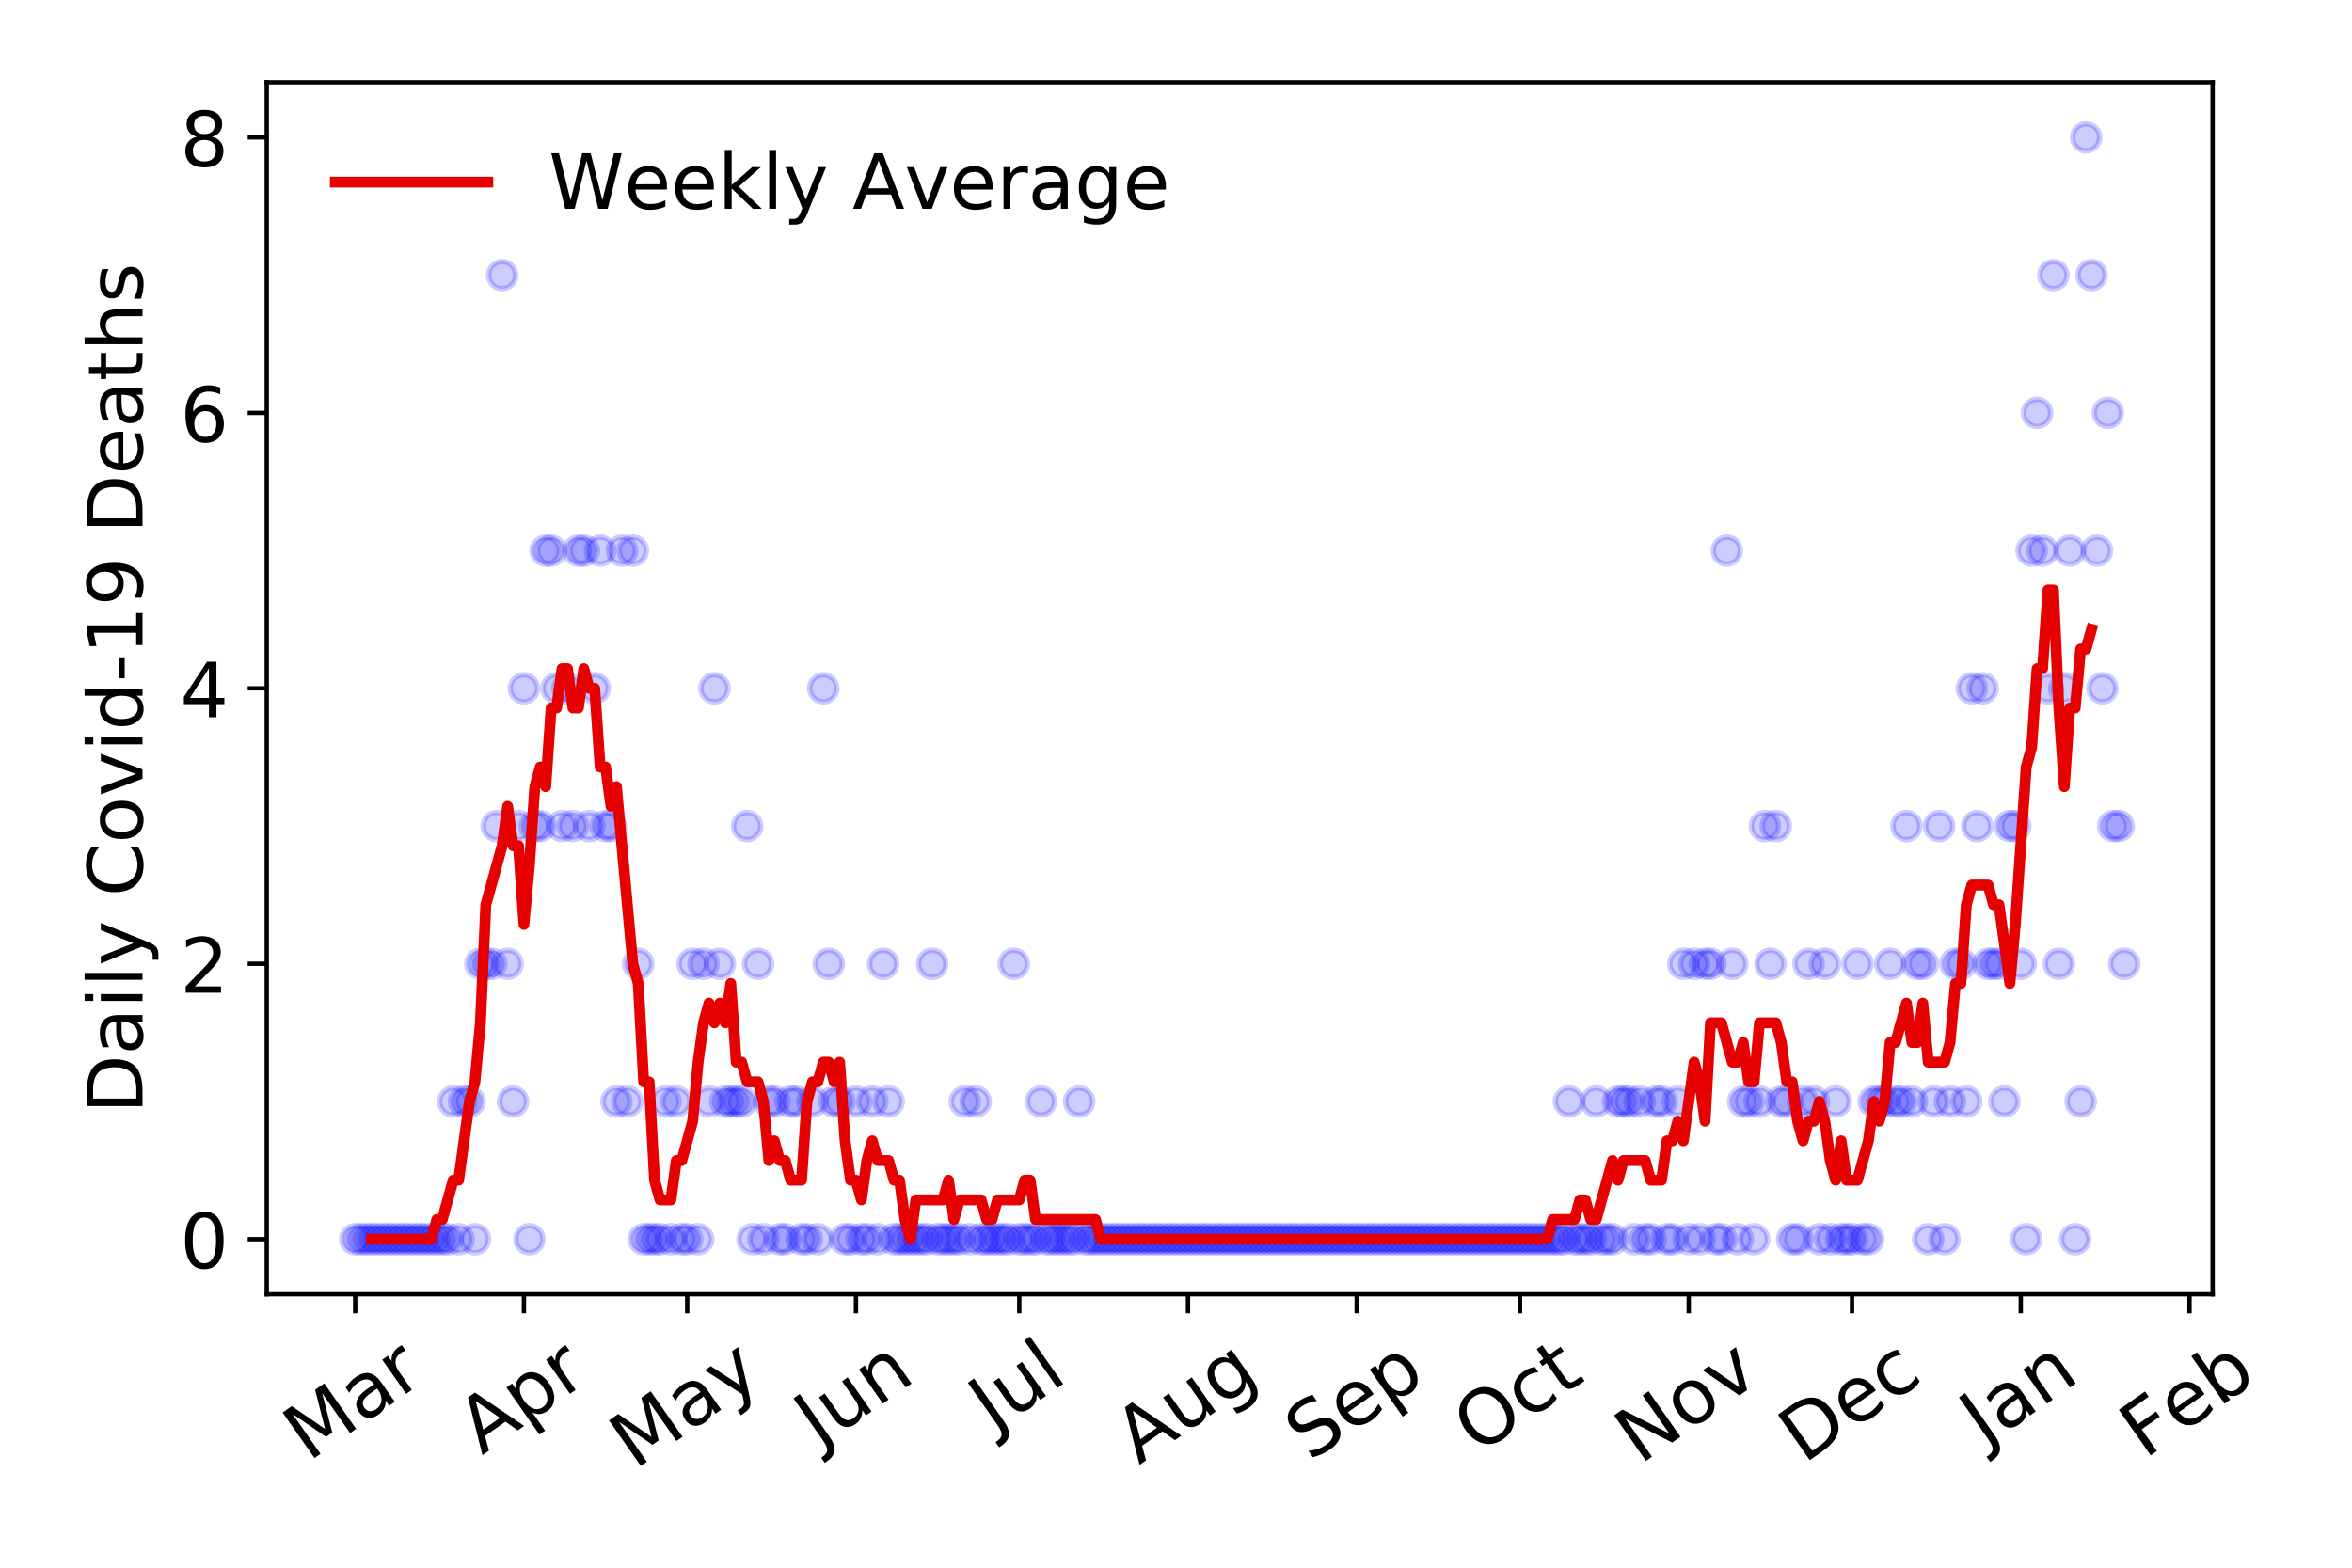<?xml version="1.0" encoding="utf-8" standalone="no"?>
<!DOCTYPE svg PUBLIC "-//W3C//DTD SVG 1.1//EN"
  "http://www.w3.org/Graphics/SVG/1.1/DTD/svg11.dtd">
<!-- Created with matplotlib (https://matplotlib.org/) -->
<svg height="288pt" version="1.1" viewBox="0 0 432 288" width="432pt" xmlns="http://www.w3.org/2000/svg" xmlns:xlink="http://www.w3.org/1999/xlink">
 <defs>
  <style type="text/css">
*{stroke-linecap:butt;stroke-linejoin:round;}
  </style>
 </defs>
 <g id="figure_1">
  <g id="patch_1">
   <path d="M 0 288 
L 432 288 
L 432 0 
L 0 0 
z
" style="fill:#ffffff;"/>
  </g>
  <g id="axes_1">
   <g id="patch_2">
    <path d="M 48.995 237.778 
L 406.401 237.778 
L 406.401 15.12 
L 48.995 15.12 
z
" style="fill:#ffffff;"/>
   </g>
   <g id="matplotlib.axis_1">
    <g id="xtick_1">
     <g id="line2d_1">
      <defs>
       <path d="M 0 0 
L 0 3.5 
" id="m7a1747037d" style="stroke:#000000;stroke-width:0.8;"/>
      </defs>
      <g>
       <use style="stroke:#000000;stroke-width:0.8;" x="65.241" xlink:href="#m7a1747037d" y="237.778"/>
      </g>
     </g>
     <g id="text_1">
      <!-- Mar -->
      <defs>
       <path d="M 9.812 72.906 
L 24.516 72.906 
L 43.109 23.297 
L 61.812 72.906 
L 76.516 72.906 
L 76.516 0 
L 66.891 0 
L 66.891 64.016 
L 48.094 14.016 
L 38.188 14.016 
L 19.391 64.016 
L 19.391 0 
L 9.812 0 
z
" id="DejaVuSans-77"/>
       <path d="M 34.281 27.484 
Q 23.391 27.484 19.188 25 
Q 14.984 22.516 14.984 16.5 
Q 14.984 11.719 18.141 8.906 
Q 21.297 6.109 26.703 6.109 
Q 34.188 6.109 38.703 11.406 
Q 43.219 16.703 43.219 25.484 
L 43.219 27.484 
z
M 52.203 31.203 
L 52.203 0 
L 43.219 0 
L 43.219 8.297 
Q 40.141 3.328 35.547 0.953 
Q 30.953 -1.422 24.312 -1.422 
Q 15.922 -1.422 10.953 3.297 
Q 6 8.016 6 15.922 
Q 6 25.141 12.172 29.828 
Q 18.359 34.516 30.609 34.516 
L 43.219 34.516 
L 43.219 35.406 
Q 43.219 41.609 39.141 45 
Q 35.062 48.391 27.688 48.391 
Q 23 48.391 18.547 47.266 
Q 14.109 46.141 10.016 43.891 
L 10.016 52.203 
Q 14.938 54.109 19.578 55.047 
Q 24.219 56 28.609 56 
Q 40.484 56 46.344 49.844 
Q 52.203 43.703 52.203 31.203 
z
" id="DejaVuSans-97"/>
       <path d="M 41.109 46.297 
Q 39.594 47.172 37.812 47.578 
Q 36.031 48 33.891 48 
Q 26.266 48 22.188 43.047 
Q 18.109 38.094 18.109 28.812 
L 18.109 0 
L 9.078 0 
L 9.078 54.688 
L 18.109 54.688 
L 18.109 46.188 
Q 20.953 51.172 25.484 53.578 
Q 30.031 56 36.531 56 
Q 37.453 56 38.578 55.875 
Q 39.703 55.766 41.062 55.516 
z
" id="DejaVuSans-114"/>
      </defs>
      <g transform="translate(56.638 268.643)rotate(-35)scale(0.14 -0.14)">
       <use xlink:href="#DejaVuSans-77"/>
       <use x="86.279" xlink:href="#DejaVuSans-97"/>
       <use x="147.559" xlink:href="#DejaVuSans-114"/>
      </g>
     </g>
    </g>
    <g id="xtick_2">
     <g id="line2d_2">
      <g>
       <use style="stroke:#000000;stroke-width:0.8;" x="96.233" xlink:href="#m7a1747037d" y="237.778"/>
      </g>
     </g>
     <g id="text_2">
      <!-- Apr -->
      <defs>
       <path d="M 34.188 63.188 
L 20.797 26.906 
L 47.609 26.906 
z
M 28.609 72.906 
L 39.797 72.906 
L 67.578 0 
L 57.328 0 
L 50.688 18.703 
L 17.828 18.703 
L 11.188 0 
L 0.781 0 
z
" id="DejaVuSans-65"/>
       <path d="M 18.109 8.203 
L 18.109 -20.797 
L 9.078 -20.797 
L 9.078 54.688 
L 18.109 54.688 
L 18.109 46.391 
Q 20.953 51.266 25.266 53.625 
Q 29.594 56 35.594 56 
Q 45.562 56 51.781 48.094 
Q 58.016 40.188 58.016 27.297 
Q 58.016 14.406 51.781 6.484 
Q 45.562 -1.422 35.594 -1.422 
Q 29.594 -1.422 25.266 0.953 
Q 20.953 3.328 18.109 8.203 
z
M 48.688 27.297 
Q 48.688 37.203 44.609 42.844 
Q 40.531 48.484 33.406 48.484 
Q 26.266 48.484 22.188 42.844 
Q 18.109 37.203 18.109 27.297 
Q 18.109 17.391 22.188 11.75 
Q 26.266 6.109 33.406 6.109 
Q 40.531 6.109 44.609 11.75 
Q 48.688 17.391 48.688 27.297 
z
" id="DejaVuSans-112"/>
      </defs>
      <g transform="translate(88.528 267.384)rotate(-35)scale(0.14 -0.14)">
       <use xlink:href="#DejaVuSans-65"/>
       <use x="68.408" xlink:href="#DejaVuSans-112"/>
       <use x="131.885" xlink:href="#DejaVuSans-114"/>
      </g>
     </g>
    </g>
    <g id="xtick_3">
     <g id="line2d_3">
      <g>
       <use style="stroke:#000000;stroke-width:0.8;" x="126.225" xlink:href="#m7a1747037d" y="237.778"/>
      </g>
     </g>
     <g id="text_3">
      <!-- May -->
      <defs>
       <path d="M 32.172 -5.078 
Q 28.375 -14.844 24.75 -17.812 
Q 21.141 -20.797 15.094 -20.797 
L 7.906 -20.797 
L 7.906 -13.281 
L 13.188 -13.281 
Q 16.891 -13.281 18.938 -11.516 
Q 21 -9.766 23.484 -3.219 
L 25.094 0.875 
L 2.984 54.688 
L 12.5 54.688 
L 29.594 11.922 
L 46.688 54.688 
L 56.203 54.688 
z
" id="DejaVuSans-121"/>
      </defs>
      <g transform="translate(116.585 270.094)rotate(-35)scale(0.14 -0.14)">
       <use xlink:href="#DejaVuSans-77"/>
       <use x="86.279" xlink:href="#DejaVuSans-97"/>
       <use x="147.559" xlink:href="#DejaVuSans-121"/>
      </g>
     </g>
    </g>
    <g id="xtick_4">
     <g id="line2d_4">
      <g>
       <use style="stroke:#000000;stroke-width:0.8;" x="157.217" xlink:href="#m7a1747037d" y="237.778"/>
      </g>
     </g>
     <g id="text_4">
      <!-- Jun -->
      <defs>
       <path d="M 9.812 72.906 
L 19.672 72.906 
L 19.672 5.078 
Q 19.672 -8.109 14.672 -14.062 
Q 9.672 -20.016 -1.422 -20.016 
L -5.172 -20.016 
L -5.172 -11.719 
L -2.094 -11.719 
Q 4.438 -11.719 7.125 -8.047 
Q 9.812 -4.391 9.812 5.078 
z
" id="DejaVuSans-74"/>
       <path d="M 8.5 21.578 
L 8.5 54.688 
L 17.484 54.688 
L 17.484 21.922 
Q 17.484 14.156 20.5 10.266 
Q 23.531 6.391 29.594 6.391 
Q 36.859 6.391 41.078 11.031 
Q 45.312 15.672 45.312 23.688 
L 45.312 54.688 
L 54.297 54.688 
L 54.297 0 
L 45.312 0 
L 45.312 8.406 
Q 42.047 3.422 37.719 1 
Q 33.406 -1.422 27.688 -1.422 
Q 18.266 -1.422 13.375 4.438 
Q 8.5 10.297 8.5 21.578 
z
M 31.109 56 
z
" id="DejaVuSans-117"/>
       <path d="M 54.891 33.016 
L 54.891 0 
L 45.906 0 
L 45.906 32.719 
Q 45.906 40.484 42.875 44.328 
Q 39.844 48.188 33.797 48.188 
Q 26.516 48.188 22.312 43.547 
Q 18.109 38.922 18.109 30.906 
L 18.109 0 
L 9.078 0 
L 9.078 54.688 
L 18.109 54.688 
L 18.109 46.188 
Q 21.344 51.125 25.703 53.562 
Q 30.078 56 35.797 56 
Q 45.219 56 50.047 50.172 
Q 54.891 44.344 54.891 33.016 
z
" id="DejaVuSans-110"/>
      </defs>
      <g transform="translate(150.473 266.039)rotate(-35)scale(0.14 -0.14)">
       <use xlink:href="#DejaVuSans-74"/>
       <use x="29.492" xlink:href="#DejaVuSans-117"/>
       <use x="92.871" xlink:href="#DejaVuSans-110"/>
      </g>
     </g>
    </g>
    <g id="xtick_5">
     <g id="line2d_5">
      <g>
       <use style="stroke:#000000;stroke-width:0.8;" x="187.209" xlink:href="#m7a1747037d" y="237.778"/>
      </g>
     </g>
     <g id="text_5">
      <!-- Jul -->
      <defs>
       <path d="M 9.422 75.984 
L 18.406 75.984 
L 18.406 0 
L 9.422 0 
z
" id="DejaVuSans-108"/>
      </defs>
      <g transform="translate(182.506 263.181)rotate(-35)scale(0.14 -0.14)">
       <use xlink:href="#DejaVuSans-74"/>
       <use x="29.492" xlink:href="#DejaVuSans-117"/>
       <use x="92.871" xlink:href="#DejaVuSans-108"/>
      </g>
     </g>
    </g>
    <g id="xtick_6">
     <g id="line2d_6">
      <g>
       <use style="stroke:#000000;stroke-width:0.8;" x="218.2" xlink:href="#m7a1747037d" y="237.778"/>
      </g>
     </g>
     <g id="text_6">
      <!-- Aug -->
      <defs>
       <path d="M 45.406 27.984 
Q 45.406 37.75 41.375 43.109 
Q 37.359 48.484 30.078 48.484 
Q 22.859 48.484 18.828 43.109 
Q 14.797 37.75 14.797 27.984 
Q 14.797 18.266 18.828 12.891 
Q 22.859 7.516 30.078 7.516 
Q 37.359 7.516 41.375 12.891 
Q 45.406 18.266 45.406 27.984 
z
M 54.391 6.781 
Q 54.391 -7.172 48.188 -13.984 
Q 42 -20.797 29.203 -20.797 
Q 24.469 -20.797 20.266 -20.094 
Q 16.062 -19.391 12.109 -17.922 
L 12.109 -9.188 
Q 16.062 -11.328 19.922 -12.344 
Q 23.781 -13.375 27.781 -13.375 
Q 36.625 -13.375 41.016 -8.766 
Q 45.406 -4.156 45.406 5.172 
L 45.406 9.625 
Q 42.625 4.781 38.281 2.391 
Q 33.938 0 27.875 0 
Q 17.828 0 11.672 7.656 
Q 5.516 15.328 5.516 27.984 
Q 5.516 40.672 11.672 48.328 
Q 17.828 56 27.875 56 
Q 33.938 56 38.281 53.609 
Q 42.625 51.219 45.406 46.391 
L 45.406 54.688 
L 54.391 54.688 
z
" id="DejaVuSans-103"/>
      </defs>
      <g transform="translate(209.22 269.172)rotate(-35)scale(0.14 -0.14)">
       <use xlink:href="#DejaVuSans-65"/>
       <use x="68.408" xlink:href="#DejaVuSans-117"/>
       <use x="131.787" xlink:href="#DejaVuSans-103"/>
      </g>
     </g>
    </g>
    <g id="xtick_7">
     <g id="line2d_7">
      <g>
       <use style="stroke:#000000;stroke-width:0.8;" x="249.192" xlink:href="#m7a1747037d" y="237.778"/>
      </g>
     </g>
     <g id="text_7">
      <!-- Sep -->
      <defs>
       <path d="M 53.516 70.516 
L 53.516 60.891 
Q 47.906 63.578 42.922 64.891 
Q 37.938 66.219 33.297 66.219 
Q 25.25 66.219 20.875 63.094 
Q 16.5 59.969 16.5 54.203 
Q 16.5 49.359 19.406 46.891 
Q 22.312 44.438 30.422 42.922 
L 36.375 41.703 
Q 47.406 39.594 52.656 34.297 
Q 57.906 29 57.906 20.125 
Q 57.906 9.516 50.797 4.047 
Q 43.703 -1.422 29.984 -1.422 
Q 24.812 -1.422 18.969 -0.25 
Q 13.141 0.922 6.891 3.219 
L 6.891 13.375 
Q 12.891 10.016 18.656 8.297 
Q 24.422 6.594 29.984 6.594 
Q 38.422 6.594 43.016 9.906 
Q 47.609 13.234 47.609 19.391 
Q 47.609 24.75 44.312 27.781 
Q 41.016 30.812 33.5 32.328 
L 27.484 33.5 
Q 16.453 35.688 11.516 40.375 
Q 6.594 45.062 6.594 53.422 
Q 6.594 63.094 13.406 68.656 
Q 20.219 74.219 32.172 74.219 
Q 37.312 74.219 42.625 73.281 
Q 47.953 72.359 53.516 70.516 
z
" id="DejaVuSans-83"/>
       <path d="M 56.203 29.594 
L 56.203 25.203 
L 14.891 25.203 
Q 15.484 15.922 20.484 11.062 
Q 25.484 6.203 34.422 6.203 
Q 39.594 6.203 44.453 7.469 
Q 49.312 8.734 54.109 11.281 
L 54.109 2.781 
Q 49.266 0.734 44.188 -0.344 
Q 39.109 -1.422 33.891 -1.422 
Q 20.797 -1.422 13.156 6.188 
Q 5.516 13.812 5.516 26.812 
Q 5.516 40.234 12.766 48.109 
Q 20.016 56 32.328 56 
Q 43.359 56 49.781 48.891 
Q 56.203 41.797 56.203 29.594 
z
M 47.219 32.234 
Q 47.125 39.594 43.094 43.984 
Q 39.062 48.391 32.422 48.391 
Q 24.906 48.391 20.391 44.141 
Q 15.875 39.891 15.188 32.172 
z
" id="DejaVuSans-101"/>
      </defs>
      <g transform="translate(240.599 268.629)rotate(-35)scale(0.14 -0.14)">
       <use xlink:href="#DejaVuSans-83"/>
       <use x="63.477" xlink:href="#DejaVuSans-101"/>
       <use x="125" xlink:href="#DejaVuSans-112"/>
      </g>
     </g>
    </g>
    <g id="xtick_8">
     <g id="line2d_8">
      <g>
       <use style="stroke:#000000;stroke-width:0.8;" x="279.184" xlink:href="#m7a1747037d" y="237.778"/>
      </g>
     </g>
     <g id="text_8">
      <!-- Oct -->
      <defs>
       <path d="M 39.406 66.219 
Q 28.656 66.219 22.328 58.203 
Q 16.016 50.203 16.016 36.375 
Q 16.016 22.609 22.328 14.594 
Q 28.656 6.594 39.406 6.594 
Q 50.141 6.594 56.422 14.594 
Q 62.703 22.609 62.703 36.375 
Q 62.703 50.203 56.422 58.203 
Q 50.141 66.219 39.406 66.219 
z
M 39.406 74.219 
Q 54.734 74.219 63.906 63.938 
Q 73.094 53.656 73.094 36.375 
Q 73.094 19.141 63.906 8.859 
Q 54.734 -1.422 39.406 -1.422 
Q 24.031 -1.422 14.812 8.828 
Q 5.609 19.094 5.609 36.375 
Q 5.609 53.656 14.812 63.938 
Q 24.031 74.219 39.406 74.219 
z
" id="DejaVuSans-79"/>
       <path d="M 48.781 52.594 
L 48.781 44.188 
Q 44.969 46.297 41.141 47.344 
Q 37.312 48.391 33.406 48.391 
Q 24.656 48.391 19.812 42.844 
Q 14.984 37.312 14.984 27.297 
Q 14.984 17.281 19.812 11.734 
Q 24.656 6.203 33.406 6.203 
Q 37.312 6.203 41.141 7.25 
Q 44.969 8.297 48.781 10.406 
L 48.781 2.094 
Q 45.016 0.344 40.984 -0.531 
Q 36.969 -1.422 32.422 -1.422 
Q 20.062 -1.422 12.781 6.344 
Q 5.516 14.109 5.516 27.297 
Q 5.516 40.672 12.859 48.328 
Q 20.219 56 33.016 56 
Q 37.156 56 41.109 55.141 
Q 45.062 54.297 48.781 52.594 
z
" id="DejaVuSans-99"/>
       <path d="M 18.312 70.219 
L 18.312 54.688 
L 36.812 54.688 
L 36.812 47.703 
L 18.312 47.703 
L 18.312 18.016 
Q 18.312 11.328 20.141 9.422 
Q 21.969 7.516 27.594 7.516 
L 36.812 7.516 
L 36.812 0 
L 27.594 0 
Q 17.188 0 13.234 3.875 
Q 9.281 7.766 9.281 18.016 
L 9.281 47.703 
L 2.688 47.703 
L 2.688 54.688 
L 9.281 54.688 
L 9.281 70.219 
z
" id="DejaVuSans-116"/>
      </defs>
      <g transform="translate(271.486 267.377)rotate(-35)scale(0.14 -0.14)">
       <use xlink:href="#DejaVuSans-79"/>
       <use x="78.711" xlink:href="#DejaVuSans-99"/>
       <use x="133.691" xlink:href="#DejaVuSans-116"/>
      </g>
     </g>
    </g>
    <g id="xtick_9">
     <g id="line2d_9">
      <g>
       <use style="stroke:#000000;stroke-width:0.8;" x="310.176" xlink:href="#m7a1747037d" y="237.778"/>
      </g>
     </g>
     <g id="text_9">
      <!-- Nov -->
      <defs>
       <path d="M 9.812 72.906 
L 23.094 72.906 
L 55.422 11.922 
L 55.422 72.906 
L 64.984 72.906 
L 64.984 0 
L 51.703 0 
L 19.391 60.984 
L 19.391 0 
L 9.812 0 
z
" id="DejaVuSans-78"/>
       <path d="M 30.609 48.391 
Q 23.391 48.391 19.188 42.75 
Q 14.984 37.109 14.984 27.297 
Q 14.984 17.484 19.156 11.844 
Q 23.344 6.203 30.609 6.203 
Q 37.797 6.203 41.984 11.859 
Q 46.188 17.531 46.188 27.297 
Q 46.188 37.016 41.984 42.703 
Q 37.797 48.391 30.609 48.391 
z
M 30.609 56 
Q 42.328 56 49.016 48.375 
Q 55.719 40.766 55.719 27.297 
Q 55.719 13.875 49.016 6.219 
Q 42.328 -1.422 30.609 -1.422 
Q 18.844 -1.422 12.172 6.219 
Q 5.516 13.875 5.516 27.297 
Q 5.516 40.766 12.172 48.375 
Q 18.844 56 30.609 56 
z
" id="DejaVuSans-111"/>
       <path d="M 2.984 54.688 
L 12.5 54.688 
L 29.594 8.797 
L 46.688 54.688 
L 56.203 54.688 
L 35.688 0 
L 23.484 0 
z
" id="DejaVuSans-118"/>
      </defs>
      <g transform="translate(301.2 269.166)rotate(-35)scale(0.14 -0.14)">
       <use xlink:href="#DejaVuSans-78"/>
       <use x="74.805" xlink:href="#DejaVuSans-111"/>
       <use x="135.986" xlink:href="#DejaVuSans-118"/>
      </g>
     </g>
    </g>
    <g id="xtick_10">
     <g id="line2d_10">
      <g>
       <use style="stroke:#000000;stroke-width:0.8;" x="340.168" xlink:href="#m7a1747037d" y="237.778"/>
      </g>
     </g>
     <g id="text_10">
      <!-- Dec -->
      <defs>
       <path d="M 19.672 64.797 
L 19.672 8.109 
L 31.594 8.109 
Q 46.688 8.109 53.688 14.938 
Q 60.688 21.781 60.688 36.531 
Q 60.688 51.172 53.688 57.984 
Q 46.688 64.797 31.594 64.797 
z
M 9.812 72.906 
L 30.078 72.906 
Q 51.266 72.906 61.172 64.094 
Q 71.094 55.281 71.094 36.531 
Q 71.094 17.672 61.125 8.828 
Q 51.172 0 30.078 0 
L 9.812 0 
z
" id="DejaVuSans-68"/>
      </defs>
      <g transform="translate(331.288 269.032)rotate(-35)scale(0.14 -0.14)">
       <use xlink:href="#DejaVuSans-68"/>
       <use x="77.002" xlink:href="#DejaVuSans-101"/>
       <use x="138.525" xlink:href="#DejaVuSans-99"/>
      </g>
     </g>
    </g>
    <g id="xtick_11">
     <g id="line2d_11">
      <g>
       <use style="stroke:#000000;stroke-width:0.8;" x="371.16" xlink:href="#m7a1747037d" y="237.778"/>
      </g>
     </g>
     <g id="text_11">
      <!-- Jan -->
      <g transform="translate(364.537 265.871)rotate(-35)scale(0.14 -0.14)">
       <use xlink:href="#DejaVuSans-74"/>
       <use x="29.492" xlink:href="#DejaVuSans-97"/>
       <use x="90.771" xlink:href="#DejaVuSans-110"/>
      </g>
     </g>
    </g>
    <g id="xtick_12">
     <g id="line2d_12">
      <g>
       <use style="stroke:#000000;stroke-width:0.8;" x="402.152" xlink:href="#m7a1747037d" y="237.778"/>
      </g>
     </g>
     <g id="text_12">
      <!-- Feb -->
      <defs>
       <path d="M 9.812 72.906 
L 51.703 72.906 
L 51.703 64.594 
L 19.672 64.594 
L 19.672 43.109 
L 48.578 43.109 
L 48.578 34.812 
L 19.672 34.812 
L 19.672 0 
L 9.812 0 
z
" id="DejaVuSans-70"/>
       <path d="M 48.688 27.297 
Q 48.688 37.203 44.609 42.844 
Q 40.531 48.484 33.406 48.484 
Q 26.266 48.484 22.188 42.844 
Q 18.109 37.203 18.109 27.297 
Q 18.109 17.391 22.188 11.75 
Q 26.266 6.109 33.406 6.109 
Q 40.531 6.109 44.609 11.75 
Q 48.688 17.391 48.688 27.297 
z
M 18.109 46.391 
Q 20.953 51.266 25.266 53.625 
Q 29.594 56 35.594 56 
Q 45.562 56 51.781 48.094 
Q 58.016 40.188 58.016 27.297 
Q 58.016 14.406 51.781 6.484 
Q 45.562 -1.422 35.594 -1.422 
Q 29.594 -1.422 25.266 0.953 
Q 20.953 3.328 18.109 8.203 
L 18.109 0 
L 9.078 0 
L 9.078 75.984 
L 18.109 75.984 
z
" id="DejaVuSans-98"/>
      </defs>
      <g transform="translate(393.906 268.143)rotate(-35)scale(0.14 -0.14)">
       <use xlink:href="#DejaVuSans-70"/>
       <use x="57.441" xlink:href="#DejaVuSans-101"/>
       <use x="118.965" xlink:href="#DejaVuSans-98"/>
      </g>
     </g>
    </g>
   </g>
   <g id="matplotlib.axis_2">
    <g id="ytick_1">
     <g id="line2d_13">
      <defs>
       <path d="M 0 0 
L -3.5 0 
" id="m1acac85547" style="stroke:#000000;stroke-width:0.8;"/>
      </defs>
      <g>
       <use style="stroke:#000000;stroke-width:0.8;" x="48.995" xlink:href="#m1acac85547" y="227.657"/>
      </g>
     </g>
     <g id="text_13">
      <!-- 0 -->
      <defs>
       <path d="M 31.781 66.406 
Q 24.172 66.406 20.328 58.906 
Q 16.5 51.422 16.5 36.375 
Q 16.5 21.391 20.328 13.891 
Q 24.172 6.391 31.781 6.391 
Q 39.453 6.391 43.281 13.891 
Q 47.125 21.391 47.125 36.375 
Q 47.125 51.422 43.281 58.906 
Q 39.453 66.406 31.781 66.406 
z
M 31.781 74.219 
Q 44.047 74.219 50.516 64.516 
Q 56.984 54.828 56.984 36.375 
Q 56.984 17.969 50.516 8.266 
Q 44.047 -1.422 31.781 -1.422 
Q 19.531 -1.422 13.062 8.266 
Q 6.594 17.969 6.594 36.375 
Q 6.594 54.828 13.062 64.516 
Q 19.531 74.219 31.781 74.219 
z
" id="DejaVuSans-48"/>
      </defs>
      <g transform="translate(33.087 232.976)scale(0.14 -0.14)">
       <use xlink:href="#DejaVuSans-48"/>
      </g>
     </g>
    </g>
    <g id="ytick_2">
     <g id="line2d_14">
      <g>
       <use style="stroke:#000000;stroke-width:0.8;" x="48.995" xlink:href="#m1acac85547" y="177.053"/>
      </g>
     </g>
     <g id="text_14">
      <!-- 2 -->
      <defs>
       <path d="M 19.188 8.297 
L 53.609 8.297 
L 53.609 0 
L 7.328 0 
L 7.328 8.297 
Q 12.938 14.109 22.625 23.891 
Q 32.328 33.688 34.812 36.531 
Q 39.547 41.844 41.422 45.531 
Q 43.312 49.219 43.312 52.781 
Q 43.312 58.594 39.234 62.25 
Q 35.156 65.922 28.609 65.922 
Q 23.969 65.922 18.812 64.312 
Q 13.672 62.703 7.812 59.422 
L 7.812 69.391 
Q 13.766 71.781 18.938 73 
Q 24.125 74.219 28.422 74.219 
Q 39.75 74.219 46.484 68.547 
Q 53.219 62.891 53.219 53.422 
Q 53.219 48.922 51.531 44.891 
Q 49.859 40.875 45.406 35.406 
Q 44.188 33.984 37.641 27.219 
Q 31.109 20.453 19.188 8.297 
z
" id="DejaVuSans-50"/>
      </defs>
      <g transform="translate(33.087 182.372)scale(0.14 -0.14)">
       <use xlink:href="#DejaVuSans-50"/>
      </g>
     </g>
    </g>
    <g id="ytick_3">
     <g id="line2d_15">
      <g>
       <use style="stroke:#000000;stroke-width:0.8;" x="48.995" xlink:href="#m1acac85547" y="126.449"/>
      </g>
     </g>
     <g id="text_15">
      <!-- 4 -->
      <defs>
       <path d="M 37.797 64.312 
L 12.891 25.391 
L 37.797 25.391 
z
M 35.203 72.906 
L 47.609 72.906 
L 47.609 25.391 
L 58.016 25.391 
L 58.016 17.188 
L 47.609 17.188 
L 47.609 0 
L 37.797 0 
L 37.797 17.188 
L 4.891 17.188 
L 4.891 26.703 
z
" id="DejaVuSans-52"/>
      </defs>
      <g transform="translate(33.087 131.768)scale(0.14 -0.14)">
       <use xlink:href="#DejaVuSans-52"/>
      </g>
     </g>
    </g>
    <g id="ytick_4">
     <g id="line2d_16">
      <g>
       <use style="stroke:#000000;stroke-width:0.8;" x="48.995" xlink:href="#m1acac85547" y="75.845"/>
      </g>
     </g>
     <g id="text_16">
      <!-- 6 -->
      <defs>
       <path d="M 33.016 40.375 
Q 26.375 40.375 22.484 35.828 
Q 18.609 31.297 18.609 23.391 
Q 18.609 15.531 22.484 10.953 
Q 26.375 6.391 33.016 6.391 
Q 39.656 6.391 43.531 10.953 
Q 47.406 15.531 47.406 23.391 
Q 47.406 31.297 43.531 35.828 
Q 39.656 40.375 33.016 40.375 
z
M 52.594 71.297 
L 52.594 62.312 
Q 48.875 64.062 45.094 64.984 
Q 41.312 65.922 37.594 65.922 
Q 27.828 65.922 22.672 59.328 
Q 17.531 52.734 16.797 39.406 
Q 19.672 43.656 24.016 45.922 
Q 28.375 48.188 33.594 48.188 
Q 44.578 48.188 50.953 41.516 
Q 57.328 34.859 57.328 23.391 
Q 57.328 12.156 50.688 5.359 
Q 44.047 -1.422 33.016 -1.422 
Q 20.359 -1.422 13.672 8.266 
Q 6.984 17.969 6.984 36.375 
Q 6.984 53.656 15.188 63.938 
Q 23.391 74.219 37.203 74.219 
Q 40.922 74.219 44.703 73.484 
Q 48.484 72.75 52.594 71.297 
z
" id="DejaVuSans-54"/>
      </defs>
      <g transform="translate(33.087 81.164)scale(0.14 -0.14)">
       <use xlink:href="#DejaVuSans-54"/>
      </g>
     </g>
    </g>
    <g id="ytick_5">
     <g id="line2d_17">
      <g>
       <use style="stroke:#000000;stroke-width:0.8;" x="48.995" xlink:href="#m1acac85547" y="25.241"/>
      </g>
     </g>
     <g id="text_17">
      <!-- 8 -->
      <defs>
       <path d="M 31.781 34.625 
Q 24.75 34.625 20.719 30.859 
Q 16.703 27.094 16.703 20.516 
Q 16.703 13.922 20.719 10.156 
Q 24.75 6.391 31.781 6.391 
Q 38.812 6.391 42.859 10.172 
Q 46.922 13.969 46.922 20.516 
Q 46.922 27.094 42.891 30.859 
Q 38.875 34.625 31.781 34.625 
z
M 21.922 38.812 
Q 15.578 40.375 12.031 44.719 
Q 8.5 49.078 8.5 55.328 
Q 8.5 64.062 14.719 69.141 
Q 20.953 74.219 31.781 74.219 
Q 42.672 74.219 48.875 69.141 
Q 55.078 64.062 55.078 55.328 
Q 55.078 49.078 51.531 44.719 
Q 48 40.375 41.703 38.812 
Q 48.828 37.156 52.797 32.312 
Q 56.781 27.484 56.781 20.516 
Q 56.781 9.906 50.312 4.234 
Q 43.844 -1.422 31.781 -1.422 
Q 19.734 -1.422 13.25 4.234 
Q 6.781 9.906 6.781 20.516 
Q 6.781 27.484 10.781 32.312 
Q 14.797 37.156 21.922 38.812 
z
M 18.312 54.391 
Q 18.312 48.734 21.844 45.562 
Q 25.391 42.391 31.781 42.391 
Q 38.141 42.391 41.719 45.562 
Q 45.312 48.734 45.312 54.391 
Q 45.312 60.062 41.719 63.234 
Q 38.141 66.406 31.781 66.406 
Q 25.391 66.406 21.844 63.234 
Q 18.312 60.062 18.312 54.391 
z
" id="DejaVuSans-56"/>
      </defs>
      <g transform="translate(33.087 30.56)scale(0.14 -0.14)">
       <use xlink:href="#DejaVuSans-56"/>
      </g>
     </g>
    </g>
    <g id="text_18">
     <!-- Daily Covid-19 Deaths -->
     <defs>
      <path d="M 9.422 54.688 
L 18.406 54.688 
L 18.406 0 
L 9.422 0 
z
M 9.422 75.984 
L 18.406 75.984 
L 18.406 64.594 
L 9.422 64.594 
z
" id="DejaVuSans-105"/>
      <path id="DejaVuSans-32"/>
      <path d="M 64.406 67.281 
L 64.406 56.891 
Q 59.422 61.531 53.781 63.812 
Q 48.141 66.109 41.797 66.109 
Q 29.297 66.109 22.656 58.469 
Q 16.016 50.828 16.016 36.375 
Q 16.016 21.969 22.656 14.328 
Q 29.297 6.688 41.797 6.688 
Q 48.141 6.688 53.781 8.984 
Q 59.422 11.281 64.406 15.922 
L 64.406 5.609 
Q 59.234 2.094 53.438 0.328 
Q 47.656 -1.422 41.219 -1.422 
Q 24.656 -1.422 15.125 8.703 
Q 5.609 18.844 5.609 36.375 
Q 5.609 53.953 15.125 64.078 
Q 24.656 74.219 41.219 74.219 
Q 47.75 74.219 53.531 72.484 
Q 59.328 70.75 64.406 67.281 
z
" id="DejaVuSans-67"/>
      <path d="M 45.406 46.391 
L 45.406 75.984 
L 54.391 75.984 
L 54.391 0 
L 45.406 0 
L 45.406 8.203 
Q 42.578 3.328 38.25 0.953 
Q 33.938 -1.422 27.875 -1.422 
Q 17.969 -1.422 11.734 6.484 
Q 5.516 14.406 5.516 27.297 
Q 5.516 40.188 11.734 48.094 
Q 17.969 56 27.875 56 
Q 33.938 56 38.25 53.625 
Q 42.578 51.266 45.406 46.391 
z
M 14.797 27.297 
Q 14.797 17.391 18.875 11.75 
Q 22.953 6.109 30.078 6.109 
Q 37.203 6.109 41.297 11.75 
Q 45.406 17.391 45.406 27.297 
Q 45.406 37.203 41.297 42.844 
Q 37.203 48.484 30.078 48.484 
Q 22.953 48.484 18.875 42.844 
Q 14.797 37.203 14.797 27.297 
z
" id="DejaVuSans-100"/>
      <path d="M 4.891 31.391 
L 31.203 31.391 
L 31.203 23.391 
L 4.891 23.391 
z
" id="DejaVuSans-45"/>
      <path d="M 12.406 8.297 
L 28.516 8.297 
L 28.516 63.922 
L 10.984 60.406 
L 10.984 69.391 
L 28.422 72.906 
L 38.281 72.906 
L 38.281 8.297 
L 54.391 8.297 
L 54.391 0 
L 12.406 0 
z
" id="DejaVuSans-49"/>
      <path d="M 10.984 1.516 
L 10.984 10.5 
Q 14.703 8.734 18.5 7.812 
Q 22.312 6.891 25.984 6.891 
Q 35.75 6.891 40.891 13.453 
Q 46.047 20.016 46.781 33.406 
Q 43.953 29.203 39.594 26.953 
Q 35.25 24.703 29.984 24.703 
Q 19.047 24.703 12.672 31.312 
Q 6.297 37.938 6.297 49.422 
Q 6.297 60.641 12.938 67.422 
Q 19.578 74.219 30.609 74.219 
Q 43.266 74.219 49.922 64.516 
Q 56.594 54.828 56.594 36.375 
Q 56.594 19.141 48.406 8.859 
Q 40.234 -1.422 26.422 -1.422 
Q 22.703 -1.422 18.891 -0.688 
Q 15.094 0.047 10.984 1.516 
z
M 30.609 32.422 
Q 37.25 32.422 41.125 36.953 
Q 45.016 41.5 45.016 49.422 
Q 45.016 57.281 41.125 61.844 
Q 37.25 66.406 30.609 66.406 
Q 23.969 66.406 20.094 61.844 
Q 16.219 57.281 16.219 49.422 
Q 16.219 41.5 20.094 36.953 
Q 23.969 32.422 30.609 32.422 
z
" id="DejaVuSans-57"/>
      <path d="M 54.891 33.016 
L 54.891 0 
L 45.906 0 
L 45.906 32.719 
Q 45.906 40.484 42.875 44.328 
Q 39.844 48.188 33.797 48.188 
Q 26.516 48.188 22.312 43.547 
Q 18.109 38.922 18.109 30.906 
L 18.109 0 
L 9.078 0 
L 9.078 75.984 
L 18.109 75.984 
L 18.109 46.188 
Q 21.344 51.125 25.703 53.562 
Q 30.078 56 35.797 56 
Q 45.219 56 50.047 50.172 
Q 54.891 44.344 54.891 33.016 
z
" id="DejaVuSans-104"/>
      <path d="M 44.281 53.078 
L 44.281 44.578 
Q 40.484 46.531 36.375 47.5 
Q 32.281 48.484 27.875 48.484 
Q 21.188 48.484 17.844 46.438 
Q 14.5 44.391 14.5 40.281 
Q 14.5 37.156 16.891 35.375 
Q 19.281 33.594 26.516 31.984 
L 29.594 31.297 
Q 39.156 29.25 43.188 25.516 
Q 47.219 21.781 47.219 15.094 
Q 47.219 7.469 41.188 3.016 
Q 35.156 -1.422 24.609 -1.422 
Q 20.219 -1.422 15.453 -0.562 
Q 10.688 0.297 5.422 2 
L 5.422 11.281 
Q 10.406 8.688 15.234 7.391 
Q 20.062 6.109 24.812 6.109 
Q 31.156 6.109 34.562 8.281 
Q 37.984 10.453 37.984 14.406 
Q 37.984 18.062 35.516 20.016 
Q 33.062 21.969 24.703 23.781 
L 21.578 24.516 
Q 13.234 26.266 9.516 29.906 
Q 5.812 33.547 5.812 39.891 
Q 5.812 47.609 11.281 51.797 
Q 16.75 56 26.812 56 
Q 31.781 56 36.172 55.266 
Q 40.578 54.547 44.281 53.078 
z
" id="DejaVuSans-115"/>
     </defs>
     <g transform="translate(26.176 204.56)rotate(-90)scale(0.14 -0.14)">
      <use xlink:href="#DejaVuSans-68"/>
      <use x="77.002" xlink:href="#DejaVuSans-97"/>
      <use x="138.281" xlink:href="#DejaVuSans-105"/>
      <use x="166.064" xlink:href="#DejaVuSans-108"/>
      <use x="193.848" xlink:href="#DejaVuSans-121"/>
      <use x="253.027" xlink:href="#DejaVuSans-32"/>
      <use x="284.814" xlink:href="#DejaVuSans-67"/>
      <use x="354.639" xlink:href="#DejaVuSans-111"/>
      <use x="415.82" xlink:href="#DejaVuSans-118"/>
      <use x="475" xlink:href="#DejaVuSans-105"/>
      <use x="502.783" xlink:href="#DejaVuSans-100"/>
      <use x="566.26" xlink:href="#DejaVuSans-45"/>
      <use x="602.344" xlink:href="#DejaVuSans-49"/>
      <use x="665.967" xlink:href="#DejaVuSans-57"/>
      <use x="729.59" xlink:href="#DejaVuSans-32"/>
      <use x="761.377" xlink:href="#DejaVuSans-68"/>
      <use x="838.379" xlink:href="#DejaVuSans-101"/>
      <use x="899.902" xlink:href="#DejaVuSans-97"/>
      <use x="961.182" xlink:href="#DejaVuSans-116"/>
      <use x="1000.391" xlink:href="#DejaVuSans-104"/>
      <use x="1063.77" xlink:href="#DejaVuSans-115"/>
     </g>
    </g>
   </g>
   <g id="line2d_18">
    <defs>
     <path d="M 0 2.5 
C 0.663 2.5 1.299 2.237 1.768 1.768 
C 2.237 1.299 2.5 0.663 2.5 0 
C 2.5 -0.663 2.237 -1.299 1.768 -1.768 
C 1.299 -2.237 0.663 -2.5 0 -2.5 
C -0.663 -2.5 -1.299 -2.237 -1.768 -1.768 
C -2.237 -1.299 -2.5 -0.663 -2.5 0 
C -2.5 0.663 -2.237 1.299 -1.768 1.768 
C -1.299 2.237 -0.663 2.5 0 2.5 
z
" id="mf1d816a6a1" style="stroke:#0000ff;stroke-opacity:0.2;"/>
    </defs>
    <g clip-path="url(#pdc3e223227)">
     <use style="fill:#0000ff;fill-opacity:0.2;stroke:#0000ff;stroke-opacity:0.2;" x="65.241" xlink:href="#mf1d816a6a1" y="227.657"/>
     <use style="fill:#0000ff;fill-opacity:0.2;stroke:#0000ff;stroke-opacity:0.2;" x="66.24" xlink:href="#mf1d816a6a1" y="227.657"/>
     <use style="fill:#0000ff;fill-opacity:0.2;stroke:#0000ff;stroke-opacity:0.2;" x="67.24" xlink:href="#mf1d816a6a1" y="227.657"/>
     <use style="fill:#0000ff;fill-opacity:0.2;stroke:#0000ff;stroke-opacity:0.2;" x="68.24" xlink:href="#mf1d816a6a1" y="227.657"/>
     <use style="fill:#0000ff;fill-opacity:0.2;stroke:#0000ff;stroke-opacity:0.2;" x="69.24" xlink:href="#mf1d816a6a1" y="227.657"/>
     <use style="fill:#0000ff;fill-opacity:0.2;stroke:#0000ff;stroke-opacity:0.2;" x="70.239" xlink:href="#mf1d816a6a1" y="227.657"/>
     <use style="fill:#0000ff;fill-opacity:0.2;stroke:#0000ff;stroke-opacity:0.2;" x="71.239" xlink:href="#mf1d816a6a1" y="227.657"/>
     <use style="fill:#0000ff;fill-opacity:0.2;stroke:#0000ff;stroke-opacity:0.2;" x="72.239" xlink:href="#mf1d816a6a1" y="227.657"/>
     <use style="fill:#0000ff;fill-opacity:0.2;stroke:#0000ff;stroke-opacity:0.2;" x="73.239" xlink:href="#mf1d816a6a1" y="227.657"/>
     <use style="fill:#0000ff;fill-opacity:0.2;stroke:#0000ff;stroke-opacity:0.2;" x="74.238" xlink:href="#mf1d816a6a1" y="227.657"/>
     <use style="fill:#0000ff;fill-opacity:0.2;stroke:#0000ff;stroke-opacity:0.2;" x="75.238" xlink:href="#mf1d816a6a1" y="227.657"/>
     <use style="fill:#0000ff;fill-opacity:0.2;stroke:#0000ff;stroke-opacity:0.2;" x="76.238" xlink:href="#mf1d816a6a1" y="227.657"/>
     <use style="fill:#0000ff;fill-opacity:0.2;stroke:#0000ff;stroke-opacity:0.2;" x="77.238" xlink:href="#mf1d816a6a1" y="227.657"/>
     <use style="fill:#0000ff;fill-opacity:0.2;stroke:#0000ff;stroke-opacity:0.2;" x="78.237" xlink:href="#mf1d816a6a1" y="227.657"/>
     <use style="fill:#0000ff;fill-opacity:0.2;stroke:#0000ff;stroke-opacity:0.2;" x="79.237" xlink:href="#mf1d816a6a1" y="227.657"/>
     <use style="fill:#0000ff;fill-opacity:0.2;stroke:#0000ff;stroke-opacity:0.2;" x="80.237" xlink:href="#mf1d816a6a1" y="227.657"/>
     <use style="fill:#0000ff;fill-opacity:0.2;stroke:#0000ff;stroke-opacity:0.2;" x="81.237" xlink:href="#mf1d816a6a1" y="227.657"/>
     <use style="fill:#0000ff;fill-opacity:0.2;stroke:#0000ff;stroke-opacity:0.2;" x="82.236" xlink:href="#mf1d816a6a1" y="227.657"/>
     <use style="fill:#0000ff;fill-opacity:0.2;stroke:#0000ff;stroke-opacity:0.2;" x="83.236" xlink:href="#mf1d816a6a1" y="202.355"/>
     <use style="fill:#0000ff;fill-opacity:0.2;stroke:#0000ff;stroke-opacity:0.2;" x="84.236" xlink:href="#mf1d816a6a1" y="227.657"/>
     <use style="fill:#0000ff;fill-opacity:0.2;stroke:#0000ff;stroke-opacity:0.2;" x="85.235" xlink:href="#mf1d816a6a1" y="202.355"/>
     <use style="fill:#0000ff;fill-opacity:0.2;stroke:#0000ff;stroke-opacity:0.2;" x="86.235" xlink:href="#mf1d816a6a1" y="202.355"/>
     <use style="fill:#0000ff;fill-opacity:0.2;stroke:#0000ff;stroke-opacity:0.2;" x="87.235" xlink:href="#mf1d816a6a1" y="227.657"/>
     <use style="fill:#0000ff;fill-opacity:0.2;stroke:#0000ff;stroke-opacity:0.2;" x="88.235" xlink:href="#mf1d816a6a1" y="177.053"/>
     <use style="fill:#0000ff;fill-opacity:0.2;stroke:#0000ff;stroke-opacity:0.2;" x="89.234" xlink:href="#mf1d816a6a1" y="177.053"/>
     <use style="fill:#0000ff;fill-opacity:0.2;stroke:#0000ff;stroke-opacity:0.2;" x="90.234" xlink:href="#mf1d816a6a1" y="177.053"/>
     <use style="fill:#0000ff;fill-opacity:0.2;stroke:#0000ff;stroke-opacity:0.2;" x="91.234" xlink:href="#mf1d816a6a1" y="151.751"/>
     <use style="fill:#0000ff;fill-opacity:0.2;stroke:#0000ff;stroke-opacity:0.2;" x="92.234" xlink:href="#mf1d816a6a1" y="50.543"/>
     <use style="fill:#0000ff;fill-opacity:0.2;stroke:#0000ff;stroke-opacity:0.2;" x="93.233" xlink:href="#mf1d816a6a1" y="177.053"/>
     <use style="fill:#0000ff;fill-opacity:0.2;stroke:#0000ff;stroke-opacity:0.2;" x="94.233" xlink:href="#mf1d816a6a1" y="202.355"/>
     <use style="fill:#0000ff;fill-opacity:0.2;stroke:#0000ff;stroke-opacity:0.2;" x="95.233" xlink:href="#mf1d816a6a1" y="151.751"/>
     <use style="fill:#0000ff;fill-opacity:0.2;stroke:#0000ff;stroke-opacity:0.2;" x="96.233" xlink:href="#mf1d816a6a1" y="126.449"/>
     <use style="fill:#0000ff;fill-opacity:0.2;stroke:#0000ff;stroke-opacity:0.2;" x="97.232" xlink:href="#mf1d816a6a1" y="227.657"/>
     <use style="fill:#0000ff;fill-opacity:0.2;stroke:#0000ff;stroke-opacity:0.2;" x="98.232" xlink:href="#mf1d816a6a1" y="151.751"/>
     <use style="fill:#0000ff;fill-opacity:0.2;stroke:#0000ff;stroke-opacity:0.2;" x="99.232" xlink:href="#mf1d816a6a1" y="151.751"/>
     <use style="fill:#0000ff;fill-opacity:0.2;stroke:#0000ff;stroke-opacity:0.2;" x="100.232" xlink:href="#mf1d816a6a1" y="101.147"/>
     <use style="fill:#0000ff;fill-opacity:0.2;stroke:#0000ff;stroke-opacity:0.2;" x="101.231" xlink:href="#mf1d816a6a1" y="101.147"/>
     <use style="fill:#0000ff;fill-opacity:0.2;stroke:#0000ff;stroke-opacity:0.2;" x="102.231" xlink:href="#mf1d816a6a1" y="126.449"/>
     <use style="fill:#0000ff;fill-opacity:0.2;stroke:#0000ff;stroke-opacity:0.2;" x="103.231" xlink:href="#mf1d816a6a1" y="151.751"/>
     <use style="fill:#0000ff;fill-opacity:0.2;stroke:#0000ff;stroke-opacity:0.2;" x="104.23" xlink:href="#mf1d816a6a1" y="126.449"/>
     <use style="fill:#0000ff;fill-opacity:0.2;stroke:#0000ff;stroke-opacity:0.2;" x="105.23" xlink:href="#mf1d816a6a1" y="151.751"/>
     <use style="fill:#0000ff;fill-opacity:0.2;stroke:#0000ff;stroke-opacity:0.2;" x="106.23" xlink:href="#mf1d816a6a1" y="101.147"/>
     <use style="fill:#0000ff;fill-opacity:0.2;stroke:#0000ff;stroke-opacity:0.2;" x="107.23" xlink:href="#mf1d816a6a1" y="101.147"/>
     <use style="fill:#0000ff;fill-opacity:0.2;stroke:#0000ff;stroke-opacity:0.2;" x="108.229" xlink:href="#mf1d816a6a1" y="151.751"/>
     <use style="fill:#0000ff;fill-opacity:0.2;stroke:#0000ff;stroke-opacity:0.2;" x="109.229" xlink:href="#mf1d816a6a1" y="126.449"/>
     <use style="fill:#0000ff;fill-opacity:0.2;stroke:#0000ff;stroke-opacity:0.2;" x="110.229" xlink:href="#mf1d816a6a1" y="101.147"/>
     <use style="fill:#0000ff;fill-opacity:0.2;stroke:#0000ff;stroke-opacity:0.2;" x="111.229" xlink:href="#mf1d816a6a1" y="151.751"/>
     <use style="fill:#0000ff;fill-opacity:0.2;stroke:#0000ff;stroke-opacity:0.2;" x="112.228" xlink:href="#mf1d816a6a1" y="151.751"/>
     <use style="fill:#0000ff;fill-opacity:0.2;stroke:#0000ff;stroke-opacity:0.2;" x="113.228" xlink:href="#mf1d816a6a1" y="202.355"/>
     <use style="fill:#0000ff;fill-opacity:0.2;stroke:#0000ff;stroke-opacity:0.2;" x="114.228" xlink:href="#mf1d816a6a1" y="101.147"/>
     <use style="fill:#0000ff;fill-opacity:0.2;stroke:#0000ff;stroke-opacity:0.2;" x="115.228" xlink:href="#mf1d816a6a1" y="202.355"/>
     <use style="fill:#0000ff;fill-opacity:0.2;stroke:#0000ff;stroke-opacity:0.2;" x="116.227" xlink:href="#mf1d816a6a1" y="101.147"/>
     <use style="fill:#0000ff;fill-opacity:0.2;stroke:#0000ff;stroke-opacity:0.2;" x="117.227" xlink:href="#mf1d816a6a1" y="177.053"/>
     <use style="fill:#0000ff;fill-opacity:0.2;stroke:#0000ff;stroke-opacity:0.2;" x="118.227" xlink:href="#mf1d816a6a1" y="227.657"/>
     <use style="fill:#0000ff;fill-opacity:0.2;stroke:#0000ff;stroke-opacity:0.2;" x="119.227" xlink:href="#mf1d816a6a1" y="227.657"/>
     <use style="fill:#0000ff;fill-opacity:0.2;stroke:#0000ff;stroke-opacity:0.2;" x="120.226" xlink:href="#mf1d816a6a1" y="227.657"/>
     <use style="fill:#0000ff;fill-opacity:0.2;stroke:#0000ff;stroke-opacity:0.2;" x="121.226" xlink:href="#mf1d816a6a1" y="227.657"/>
     <use style="fill:#0000ff;fill-opacity:0.2;stroke:#0000ff;stroke-opacity:0.2;" x="122.226" xlink:href="#mf1d816a6a1" y="202.355"/>
     <use style="fill:#0000ff;fill-opacity:0.2;stroke:#0000ff;stroke-opacity:0.2;" x="123.225" xlink:href="#mf1d816a6a1" y="227.657"/>
     <use style="fill:#0000ff;fill-opacity:0.2;stroke:#0000ff;stroke-opacity:0.2;" x="124.225" xlink:href="#mf1d816a6a1" y="202.355"/>
     <use style="fill:#0000ff;fill-opacity:0.2;stroke:#0000ff;stroke-opacity:0.2;" x="125.225" xlink:href="#mf1d816a6a1" y="227.657"/>
     <use style="fill:#0000ff;fill-opacity:0.2;stroke:#0000ff;stroke-opacity:0.2;" x="126.225" xlink:href="#mf1d816a6a1" y="227.657"/>
     <use style="fill:#0000ff;fill-opacity:0.2;stroke:#0000ff;stroke-opacity:0.2;" x="127.224" xlink:href="#mf1d816a6a1" y="177.053"/>
     <use style="fill:#0000ff;fill-opacity:0.2;stroke:#0000ff;stroke-opacity:0.2;" x="128.224" xlink:href="#mf1d816a6a1" y="227.657"/>
     <use style="fill:#0000ff;fill-opacity:0.2;stroke:#0000ff;stroke-opacity:0.2;" x="129.224" xlink:href="#mf1d816a6a1" y="177.053"/>
     <use style="fill:#0000ff;fill-opacity:0.2;stroke:#0000ff;stroke-opacity:0.2;" x="130.224" xlink:href="#mf1d816a6a1" y="202.355"/>
     <use style="fill:#0000ff;fill-opacity:0.2;stroke:#0000ff;stroke-opacity:0.2;" x="131.223" xlink:href="#mf1d816a6a1" y="126.449"/>
     <use style="fill:#0000ff;fill-opacity:0.2;stroke:#0000ff;stroke-opacity:0.2;" x="132.223" xlink:href="#mf1d816a6a1" y="177.053"/>
     <use style="fill:#0000ff;fill-opacity:0.2;stroke:#0000ff;stroke-opacity:0.2;" x="133.223" xlink:href="#mf1d816a6a1" y="202.355"/>
     <use style="fill:#0000ff;fill-opacity:0.2;stroke:#0000ff;stroke-opacity:0.2;" x="134.223" xlink:href="#mf1d816a6a1" y="202.355"/>
     <use style="fill:#0000ff;fill-opacity:0.2;stroke:#0000ff;stroke-opacity:0.2;" x="135.222" xlink:href="#mf1d816a6a1" y="202.355"/>
     <use style="fill:#0000ff;fill-opacity:0.2;stroke:#0000ff;stroke-opacity:0.2;" x="136.222" xlink:href="#mf1d816a6a1" y="202.355"/>
     <use style="fill:#0000ff;fill-opacity:0.2;stroke:#0000ff;stroke-opacity:0.2;" x="137.222" xlink:href="#mf1d816a6a1" y="151.751"/>
     <use style="fill:#0000ff;fill-opacity:0.2;stroke:#0000ff;stroke-opacity:0.2;" x="138.222" xlink:href="#mf1d816a6a1" y="227.657"/>
     <use style="fill:#0000ff;fill-opacity:0.2;stroke:#0000ff;stroke-opacity:0.2;" x="139.221" xlink:href="#mf1d816a6a1" y="177.053"/>
     <use style="fill:#0000ff;fill-opacity:0.2;stroke:#0000ff;stroke-opacity:0.2;" x="140.221" xlink:href="#mf1d816a6a1" y="227.657"/>
     <use style="fill:#0000ff;fill-opacity:0.2;stroke:#0000ff;stroke-opacity:0.2;" x="141.221" xlink:href="#mf1d816a6a1" y="202.355"/>
     <use style="fill:#0000ff;fill-opacity:0.2;stroke:#0000ff;stroke-opacity:0.2;" x="142.22" xlink:href="#mf1d816a6a1" y="202.355"/>
     <use style="fill:#0000ff;fill-opacity:0.2;stroke:#0000ff;stroke-opacity:0.2;" x="143.22" xlink:href="#mf1d816a6a1" y="227.657"/>
     <use style="fill:#0000ff;fill-opacity:0.2;stroke:#0000ff;stroke-opacity:0.2;" x="144.22" xlink:href="#mf1d816a6a1" y="227.657"/>
     <use style="fill:#0000ff;fill-opacity:0.2;stroke:#0000ff;stroke-opacity:0.2;" x="145.22" xlink:href="#mf1d816a6a1" y="202.355"/>
     <use style="fill:#0000ff;fill-opacity:0.2;stroke:#0000ff;stroke-opacity:0.2;" x="146.219" xlink:href="#mf1d816a6a1" y="202.355"/>
     <use style="fill:#0000ff;fill-opacity:0.2;stroke:#0000ff;stroke-opacity:0.2;" x="147.219" xlink:href="#mf1d816a6a1" y="227.657"/>
     <use style="fill:#0000ff;fill-opacity:0.2;stroke:#0000ff;stroke-opacity:0.2;" x="148.219" xlink:href="#mf1d816a6a1" y="227.657"/>
     <use style="fill:#0000ff;fill-opacity:0.2;stroke:#0000ff;stroke-opacity:0.2;" x="149.219" xlink:href="#mf1d816a6a1" y="202.355"/>
     <use style="fill:#0000ff;fill-opacity:0.2;stroke:#0000ff;stroke-opacity:0.2;" x="150.218" xlink:href="#mf1d816a6a1" y="227.657"/>
     <use style="fill:#0000ff;fill-opacity:0.2;stroke:#0000ff;stroke-opacity:0.2;" x="151.218" xlink:href="#mf1d816a6a1" y="126.449"/>
     <use style="fill:#0000ff;fill-opacity:0.2;stroke:#0000ff;stroke-opacity:0.2;" x="152.218" xlink:href="#mf1d816a6a1" y="177.053"/>
     <use style="fill:#0000ff;fill-opacity:0.2;stroke:#0000ff;stroke-opacity:0.2;" x="153.218" xlink:href="#mf1d816a6a1" y="202.355"/>
     <use style="fill:#0000ff;fill-opacity:0.2;stroke:#0000ff;stroke-opacity:0.2;" x="154.217" xlink:href="#mf1d816a6a1" y="202.355"/>
     <use style="fill:#0000ff;fill-opacity:0.2;stroke:#0000ff;stroke-opacity:0.2;" x="155.217" xlink:href="#mf1d816a6a1" y="227.657"/>
     <use style="fill:#0000ff;fill-opacity:0.2;stroke:#0000ff;stroke-opacity:0.2;" x="156.217" xlink:href="#mf1d816a6a1" y="227.657"/>
     <use style="fill:#0000ff;fill-opacity:0.2;stroke:#0000ff;stroke-opacity:0.2;" x="157.217" xlink:href="#mf1d816a6a1" y="202.355"/>
     <use style="fill:#0000ff;fill-opacity:0.2;stroke:#0000ff;stroke-opacity:0.2;" x="158.216" xlink:href="#mf1d816a6a1" y="227.657"/>
     <use style="fill:#0000ff;fill-opacity:0.2;stroke:#0000ff;stroke-opacity:0.2;" x="159.216" xlink:href="#mf1d816a6a1" y="227.657"/>
     <use style="fill:#0000ff;fill-opacity:0.2;stroke:#0000ff;stroke-opacity:0.2;" x="160.216" xlink:href="#mf1d816a6a1" y="202.355"/>
     <use style="fill:#0000ff;fill-opacity:0.2;stroke:#0000ff;stroke-opacity:0.2;" x="161.215" xlink:href="#mf1d816a6a1" y="227.657"/>
     <use style="fill:#0000ff;fill-opacity:0.2;stroke:#0000ff;stroke-opacity:0.2;" x="162.215" xlink:href="#mf1d816a6a1" y="177.053"/>
     <use style="fill:#0000ff;fill-opacity:0.2;stroke:#0000ff;stroke-opacity:0.2;" x="163.215" xlink:href="#mf1d816a6a1" y="202.355"/>
     <use style="fill:#0000ff;fill-opacity:0.2;stroke:#0000ff;stroke-opacity:0.2;" x="164.215" xlink:href="#mf1d816a6a1" y="227.657"/>
     <use style="fill:#0000ff;fill-opacity:0.2;stroke:#0000ff;stroke-opacity:0.2;" x="165.214" xlink:href="#mf1d816a6a1" y="227.657"/>
     <use style="fill:#0000ff;fill-opacity:0.2;stroke:#0000ff;stroke-opacity:0.2;" x="166.214" xlink:href="#mf1d816a6a1" y="227.657"/>
     <use style="fill:#0000ff;fill-opacity:0.2;stroke:#0000ff;stroke-opacity:0.2;" x="167.214" xlink:href="#mf1d816a6a1" y="227.657"/>
     <use style="fill:#0000ff;fill-opacity:0.2;stroke:#0000ff;stroke-opacity:0.2;" x="168.214" xlink:href="#mf1d816a6a1" y="227.657"/>
     <use style="fill:#0000ff;fill-opacity:0.2;stroke:#0000ff;stroke-opacity:0.2;" x="169.213" xlink:href="#mf1d816a6a1" y="227.657"/>
     <use style="fill:#0000ff;fill-opacity:0.2;stroke:#0000ff;stroke-opacity:0.2;" x="170.213" xlink:href="#mf1d816a6a1" y="227.657"/>
     <use style="fill:#0000ff;fill-opacity:0.2;stroke:#0000ff;stroke-opacity:0.2;" x="171.213" xlink:href="#mf1d816a6a1" y="177.053"/>
     <use style="fill:#0000ff;fill-opacity:0.2;stroke:#0000ff;stroke-opacity:0.2;" x="172.213" xlink:href="#mf1d816a6a1" y="227.657"/>
     <use style="fill:#0000ff;fill-opacity:0.2;stroke:#0000ff;stroke-opacity:0.2;" x="173.212" xlink:href="#mf1d816a6a1" y="227.657"/>
     <use style="fill:#0000ff;fill-opacity:0.2;stroke:#0000ff;stroke-opacity:0.2;" x="174.212" xlink:href="#mf1d816a6a1" y="227.657"/>
     <use style="fill:#0000ff;fill-opacity:0.2;stroke:#0000ff;stroke-opacity:0.2;" x="175.212" xlink:href="#mf1d816a6a1" y="227.657"/>
     <use style="fill:#0000ff;fill-opacity:0.2;stroke:#0000ff;stroke-opacity:0.2;" x="176.212" xlink:href="#mf1d816a6a1" y="227.657"/>
     <use style="fill:#0000ff;fill-opacity:0.2;stroke:#0000ff;stroke-opacity:0.2;" x="177.211" xlink:href="#mf1d816a6a1" y="202.355"/>
     <use style="fill:#0000ff;fill-opacity:0.2;stroke:#0000ff;stroke-opacity:0.2;" x="178.211" xlink:href="#mf1d816a6a1" y="227.657"/>
     <use style="fill:#0000ff;fill-opacity:0.2;stroke:#0000ff;stroke-opacity:0.2;" x="179.211" xlink:href="#mf1d816a6a1" y="202.355"/>
     <use style="fill:#0000ff;fill-opacity:0.2;stroke:#0000ff;stroke-opacity:0.2;" x="180.21" xlink:href="#mf1d816a6a1" y="227.657"/>
     <use style="fill:#0000ff;fill-opacity:0.2;stroke:#0000ff;stroke-opacity:0.2;" x="181.21" xlink:href="#mf1d816a6a1" y="227.657"/>
     <use style="fill:#0000ff;fill-opacity:0.2;stroke:#0000ff;stroke-opacity:0.2;" x="182.21" xlink:href="#mf1d816a6a1" y="227.657"/>
     <use style="fill:#0000ff;fill-opacity:0.2;stroke:#0000ff;stroke-opacity:0.2;" x="183.21" xlink:href="#mf1d816a6a1" y="227.657"/>
     <use style="fill:#0000ff;fill-opacity:0.2;stroke:#0000ff;stroke-opacity:0.2;" x="184.209" xlink:href="#mf1d816a6a1" y="227.657"/>
     <use style="fill:#0000ff;fill-opacity:0.2;stroke:#0000ff;stroke-opacity:0.2;" x="185.209" xlink:href="#mf1d816a6a1" y="227.657"/>
     <use style="fill:#0000ff;fill-opacity:0.2;stroke:#0000ff;stroke-opacity:0.2;" x="186.209" xlink:href="#mf1d816a6a1" y="177.053"/>
     <use style="fill:#0000ff;fill-opacity:0.2;stroke:#0000ff;stroke-opacity:0.2;" x="187.209" xlink:href="#mf1d816a6a1" y="227.657"/>
     <use style="fill:#0000ff;fill-opacity:0.2;stroke:#0000ff;stroke-opacity:0.2;" x="188.208" xlink:href="#mf1d816a6a1" y="227.657"/>
     <use style="fill:#0000ff;fill-opacity:0.2;stroke:#0000ff;stroke-opacity:0.2;" x="189.208" xlink:href="#mf1d816a6a1" y="227.657"/>
     <use style="fill:#0000ff;fill-opacity:0.2;stroke:#0000ff;stroke-opacity:0.2;" x="190.208" xlink:href="#mf1d816a6a1" y="227.657"/>
     <use style="fill:#0000ff;fill-opacity:0.2;stroke:#0000ff;stroke-opacity:0.2;" x="191.208" xlink:href="#mf1d816a6a1" y="202.355"/>
     <use style="fill:#0000ff;fill-opacity:0.2;stroke:#0000ff;stroke-opacity:0.2;" x="192.207" xlink:href="#mf1d816a6a1" y="227.657"/>
     <use style="fill:#0000ff;fill-opacity:0.2;stroke:#0000ff;stroke-opacity:0.2;" x="193.207" xlink:href="#mf1d816a6a1" y="227.657"/>
     <use style="fill:#0000ff;fill-opacity:0.2;stroke:#0000ff;stroke-opacity:0.2;" x="194.207" xlink:href="#mf1d816a6a1" y="227.657"/>
     <use style="fill:#0000ff;fill-opacity:0.2;stroke:#0000ff;stroke-opacity:0.2;" x="195.207" xlink:href="#mf1d816a6a1" y="227.657"/>
     <use style="fill:#0000ff;fill-opacity:0.2;stroke:#0000ff;stroke-opacity:0.2;" x="196.206" xlink:href="#mf1d816a6a1" y="227.657"/>
     <use style="fill:#0000ff;fill-opacity:0.2;stroke:#0000ff;stroke-opacity:0.2;" x="197.206" xlink:href="#mf1d816a6a1" y="227.657"/>
     <use style="fill:#0000ff;fill-opacity:0.2;stroke:#0000ff;stroke-opacity:0.2;" x="198.206" xlink:href="#mf1d816a6a1" y="202.355"/>
     <use style="fill:#0000ff;fill-opacity:0.2;stroke:#0000ff;stroke-opacity:0.2;" x="199.205" xlink:href="#mf1d816a6a1" y="227.657"/>
     <use style="fill:#0000ff;fill-opacity:0.2;stroke:#0000ff;stroke-opacity:0.2;" x="200.205" xlink:href="#mf1d816a6a1" y="227.657"/>
     <use style="fill:#0000ff;fill-opacity:0.2;stroke:#0000ff;stroke-opacity:0.2;" x="201.205" xlink:href="#mf1d816a6a1" y="227.657"/>
     <use style="fill:#0000ff;fill-opacity:0.2;stroke:#0000ff;stroke-opacity:0.2;" x="202.205" xlink:href="#mf1d816a6a1" y="227.657"/>
     <use style="fill:#0000ff;fill-opacity:0.2;stroke:#0000ff;stroke-opacity:0.2;" x="203.204" xlink:href="#mf1d816a6a1" y="227.657"/>
     <use style="fill:#0000ff;fill-opacity:0.2;stroke:#0000ff;stroke-opacity:0.2;" x="204.204" xlink:href="#mf1d816a6a1" y="227.657"/>
     <use style="fill:#0000ff;fill-opacity:0.2;stroke:#0000ff;stroke-opacity:0.2;" x="205.204" xlink:href="#mf1d816a6a1" y="227.657"/>
     <use style="fill:#0000ff;fill-opacity:0.2;stroke:#0000ff;stroke-opacity:0.2;" x="206.204" xlink:href="#mf1d816a6a1" y="227.657"/>
     <use style="fill:#0000ff;fill-opacity:0.2;stroke:#0000ff;stroke-opacity:0.2;" x="207.203" xlink:href="#mf1d816a6a1" y="227.657"/>
     <use style="fill:#0000ff;fill-opacity:0.2;stroke:#0000ff;stroke-opacity:0.2;" x="208.203" xlink:href="#mf1d816a6a1" y="227.657"/>
     <use style="fill:#0000ff;fill-opacity:0.2;stroke:#0000ff;stroke-opacity:0.2;" x="209.203" xlink:href="#mf1d816a6a1" y="227.657"/>
     <use style="fill:#0000ff;fill-opacity:0.2;stroke:#0000ff;stroke-opacity:0.2;" x="210.203" xlink:href="#mf1d816a6a1" y="227.657"/>
     <use style="fill:#0000ff;fill-opacity:0.2;stroke:#0000ff;stroke-opacity:0.2;" x="211.202" xlink:href="#mf1d816a6a1" y="227.657"/>
     <use style="fill:#0000ff;fill-opacity:0.2;stroke:#0000ff;stroke-opacity:0.2;" x="212.202" xlink:href="#mf1d816a6a1" y="227.657"/>
     <use style="fill:#0000ff;fill-opacity:0.2;stroke:#0000ff;stroke-opacity:0.2;" x="213.202" xlink:href="#mf1d816a6a1" y="227.657"/>
     <use style="fill:#0000ff;fill-opacity:0.2;stroke:#0000ff;stroke-opacity:0.2;" x="214.202" xlink:href="#mf1d816a6a1" y="227.657"/>
     <use style="fill:#0000ff;fill-opacity:0.2;stroke:#0000ff;stroke-opacity:0.2;" x="215.201" xlink:href="#mf1d816a6a1" y="227.657"/>
     <use style="fill:#0000ff;fill-opacity:0.2;stroke:#0000ff;stroke-opacity:0.2;" x="216.201" xlink:href="#mf1d816a6a1" y="227.657"/>
     <use style="fill:#0000ff;fill-opacity:0.2;stroke:#0000ff;stroke-opacity:0.2;" x="217.201" xlink:href="#mf1d816a6a1" y="227.657"/>
     <use style="fill:#0000ff;fill-opacity:0.2;stroke:#0000ff;stroke-opacity:0.2;" x="218.2" xlink:href="#mf1d816a6a1" y="227.657"/>
     <use style="fill:#0000ff;fill-opacity:0.2;stroke:#0000ff;stroke-opacity:0.2;" x="219.2" xlink:href="#mf1d816a6a1" y="227.657"/>
     <use style="fill:#0000ff;fill-opacity:0.2;stroke:#0000ff;stroke-opacity:0.2;" x="220.2" xlink:href="#mf1d816a6a1" y="227.657"/>
     <use style="fill:#0000ff;fill-opacity:0.2;stroke:#0000ff;stroke-opacity:0.2;" x="221.2" xlink:href="#mf1d816a6a1" y="227.657"/>
     <use style="fill:#0000ff;fill-opacity:0.2;stroke:#0000ff;stroke-opacity:0.2;" x="222.199" xlink:href="#mf1d816a6a1" y="227.657"/>
     <use style="fill:#0000ff;fill-opacity:0.2;stroke:#0000ff;stroke-opacity:0.2;" x="223.199" xlink:href="#mf1d816a6a1" y="227.657"/>
     <use style="fill:#0000ff;fill-opacity:0.2;stroke:#0000ff;stroke-opacity:0.2;" x="224.199" xlink:href="#mf1d816a6a1" y="227.657"/>
     <use style="fill:#0000ff;fill-opacity:0.2;stroke:#0000ff;stroke-opacity:0.2;" x="225.199" xlink:href="#mf1d816a6a1" y="227.657"/>
     <use style="fill:#0000ff;fill-opacity:0.2;stroke:#0000ff;stroke-opacity:0.2;" x="226.198" xlink:href="#mf1d816a6a1" y="227.657"/>
     <use style="fill:#0000ff;fill-opacity:0.2;stroke:#0000ff;stroke-opacity:0.2;" x="227.198" xlink:href="#mf1d816a6a1" y="227.657"/>
     <use style="fill:#0000ff;fill-opacity:0.2;stroke:#0000ff;stroke-opacity:0.2;" x="228.198" xlink:href="#mf1d816a6a1" y="227.657"/>
     <use style="fill:#0000ff;fill-opacity:0.2;stroke:#0000ff;stroke-opacity:0.2;" x="229.198" xlink:href="#mf1d816a6a1" y="227.657"/>
     <use style="fill:#0000ff;fill-opacity:0.2;stroke:#0000ff;stroke-opacity:0.2;" x="230.197" xlink:href="#mf1d816a6a1" y="227.657"/>
     <use style="fill:#0000ff;fill-opacity:0.2;stroke:#0000ff;stroke-opacity:0.2;" x="231.197" xlink:href="#mf1d816a6a1" y="227.657"/>
     <use style="fill:#0000ff;fill-opacity:0.2;stroke:#0000ff;stroke-opacity:0.2;" x="232.197" xlink:href="#mf1d816a6a1" y="227.657"/>
     <use style="fill:#0000ff;fill-opacity:0.2;stroke:#0000ff;stroke-opacity:0.2;" x="233.197" xlink:href="#mf1d816a6a1" y="227.657"/>
     <use style="fill:#0000ff;fill-opacity:0.2;stroke:#0000ff;stroke-opacity:0.2;" x="234.196" xlink:href="#mf1d816a6a1" y="227.657"/>
     <use style="fill:#0000ff;fill-opacity:0.2;stroke:#0000ff;stroke-opacity:0.2;" x="235.196" xlink:href="#mf1d816a6a1" y="227.657"/>
     <use style="fill:#0000ff;fill-opacity:0.2;stroke:#0000ff;stroke-opacity:0.2;" x="236.196" xlink:href="#mf1d816a6a1" y="227.657"/>
     <use style="fill:#0000ff;fill-opacity:0.2;stroke:#0000ff;stroke-opacity:0.2;" x="237.195" xlink:href="#mf1d816a6a1" y="227.657"/>
     <use style="fill:#0000ff;fill-opacity:0.2;stroke:#0000ff;stroke-opacity:0.2;" x="238.195" xlink:href="#mf1d816a6a1" y="227.657"/>
     <use style="fill:#0000ff;fill-opacity:0.2;stroke:#0000ff;stroke-opacity:0.2;" x="239.195" xlink:href="#mf1d816a6a1" y="227.657"/>
     <use style="fill:#0000ff;fill-opacity:0.2;stroke:#0000ff;stroke-opacity:0.2;" x="240.195" xlink:href="#mf1d816a6a1" y="227.657"/>
     <use style="fill:#0000ff;fill-opacity:0.2;stroke:#0000ff;stroke-opacity:0.2;" x="241.194" xlink:href="#mf1d816a6a1" y="227.657"/>
     <use style="fill:#0000ff;fill-opacity:0.2;stroke:#0000ff;stroke-opacity:0.2;" x="242.194" xlink:href="#mf1d816a6a1" y="227.657"/>
     <use style="fill:#0000ff;fill-opacity:0.2;stroke:#0000ff;stroke-opacity:0.2;" x="243.194" xlink:href="#mf1d816a6a1" y="227.657"/>
     <use style="fill:#0000ff;fill-opacity:0.2;stroke:#0000ff;stroke-opacity:0.2;" x="244.194" xlink:href="#mf1d816a6a1" y="227.657"/>
     <use style="fill:#0000ff;fill-opacity:0.2;stroke:#0000ff;stroke-opacity:0.2;" x="245.193" xlink:href="#mf1d816a6a1" y="227.657"/>
     <use style="fill:#0000ff;fill-opacity:0.2;stroke:#0000ff;stroke-opacity:0.2;" x="246.193" xlink:href="#mf1d816a6a1" y="227.657"/>
     <use style="fill:#0000ff;fill-opacity:0.2;stroke:#0000ff;stroke-opacity:0.2;" x="247.193" xlink:href="#mf1d816a6a1" y="227.657"/>
     <use style="fill:#0000ff;fill-opacity:0.2;stroke:#0000ff;stroke-opacity:0.2;" x="248.193" xlink:href="#mf1d816a6a1" y="227.657"/>
     <use style="fill:#0000ff;fill-opacity:0.2;stroke:#0000ff;stroke-opacity:0.2;" x="249.192" xlink:href="#mf1d816a6a1" y="227.657"/>
     <use style="fill:#0000ff;fill-opacity:0.2;stroke:#0000ff;stroke-opacity:0.2;" x="250.192" xlink:href="#mf1d816a6a1" y="227.657"/>
     <use style="fill:#0000ff;fill-opacity:0.2;stroke:#0000ff;stroke-opacity:0.2;" x="251.192" xlink:href="#mf1d816a6a1" y="227.657"/>
     <use style="fill:#0000ff;fill-opacity:0.2;stroke:#0000ff;stroke-opacity:0.2;" x="252.192" xlink:href="#mf1d816a6a1" y="227.657"/>
     <use style="fill:#0000ff;fill-opacity:0.2;stroke:#0000ff;stroke-opacity:0.2;" x="253.191" xlink:href="#mf1d816a6a1" y="227.657"/>
     <use style="fill:#0000ff;fill-opacity:0.2;stroke:#0000ff;stroke-opacity:0.2;" x="254.191" xlink:href="#mf1d816a6a1" y="227.657"/>
     <use style="fill:#0000ff;fill-opacity:0.2;stroke:#0000ff;stroke-opacity:0.2;" x="255.191" xlink:href="#mf1d816a6a1" y="227.657"/>
     <use style="fill:#0000ff;fill-opacity:0.2;stroke:#0000ff;stroke-opacity:0.2;" x="256.19" xlink:href="#mf1d816a6a1" y="227.657"/>
     <use style="fill:#0000ff;fill-opacity:0.2;stroke:#0000ff;stroke-opacity:0.2;" x="257.19" xlink:href="#mf1d816a6a1" y="227.657"/>
     <use style="fill:#0000ff;fill-opacity:0.2;stroke:#0000ff;stroke-opacity:0.2;" x="258.19" xlink:href="#mf1d816a6a1" y="227.657"/>
     <use style="fill:#0000ff;fill-opacity:0.2;stroke:#0000ff;stroke-opacity:0.2;" x="259.19" xlink:href="#mf1d816a6a1" y="227.657"/>
     <use style="fill:#0000ff;fill-opacity:0.2;stroke:#0000ff;stroke-opacity:0.2;" x="260.189" xlink:href="#mf1d816a6a1" y="227.657"/>
     <use style="fill:#0000ff;fill-opacity:0.2;stroke:#0000ff;stroke-opacity:0.2;" x="261.189" xlink:href="#mf1d816a6a1" y="227.657"/>
     <use style="fill:#0000ff;fill-opacity:0.2;stroke:#0000ff;stroke-opacity:0.2;" x="262.189" xlink:href="#mf1d816a6a1" y="227.657"/>
     <use style="fill:#0000ff;fill-opacity:0.2;stroke:#0000ff;stroke-opacity:0.2;" x="263.189" xlink:href="#mf1d816a6a1" y="227.657"/>
     <use style="fill:#0000ff;fill-opacity:0.2;stroke:#0000ff;stroke-opacity:0.2;" x="264.188" xlink:href="#mf1d816a6a1" y="227.657"/>
     <use style="fill:#0000ff;fill-opacity:0.2;stroke:#0000ff;stroke-opacity:0.2;" x="265.188" xlink:href="#mf1d816a6a1" y="227.657"/>
     <use style="fill:#0000ff;fill-opacity:0.2;stroke:#0000ff;stroke-opacity:0.2;" x="266.188" xlink:href="#mf1d816a6a1" y="227.657"/>
     <use style="fill:#0000ff;fill-opacity:0.2;stroke:#0000ff;stroke-opacity:0.2;" x="267.188" xlink:href="#mf1d816a6a1" y="227.657"/>
     <use style="fill:#0000ff;fill-opacity:0.2;stroke:#0000ff;stroke-opacity:0.2;" x="268.187" xlink:href="#mf1d816a6a1" y="227.657"/>
     <use style="fill:#0000ff;fill-opacity:0.2;stroke:#0000ff;stroke-opacity:0.2;" x="269.187" xlink:href="#mf1d816a6a1" y="227.657"/>
     <use style="fill:#0000ff;fill-opacity:0.2;stroke:#0000ff;stroke-opacity:0.2;" x="270.187" xlink:href="#mf1d816a6a1" y="227.657"/>
     <use style="fill:#0000ff;fill-opacity:0.2;stroke:#0000ff;stroke-opacity:0.2;" x="271.187" xlink:href="#mf1d816a6a1" y="227.657"/>
     <use style="fill:#0000ff;fill-opacity:0.2;stroke:#0000ff;stroke-opacity:0.2;" x="272.186" xlink:href="#mf1d816a6a1" y="227.657"/>
     <use style="fill:#0000ff;fill-opacity:0.2;stroke:#0000ff;stroke-opacity:0.2;" x="273.186" xlink:href="#mf1d816a6a1" y="227.657"/>
     <use style="fill:#0000ff;fill-opacity:0.2;stroke:#0000ff;stroke-opacity:0.2;" x="274.186" xlink:href="#mf1d816a6a1" y="227.657"/>
     <use style="fill:#0000ff;fill-opacity:0.2;stroke:#0000ff;stroke-opacity:0.2;" x="275.185" xlink:href="#mf1d816a6a1" y="227.657"/>
     <use style="fill:#0000ff;fill-opacity:0.2;stroke:#0000ff;stroke-opacity:0.2;" x="276.185" xlink:href="#mf1d816a6a1" y="227.657"/>
     <use style="fill:#0000ff;fill-opacity:0.2;stroke:#0000ff;stroke-opacity:0.2;" x="277.185" xlink:href="#mf1d816a6a1" y="227.657"/>
     <use style="fill:#0000ff;fill-opacity:0.2;stroke:#0000ff;stroke-opacity:0.2;" x="278.185" xlink:href="#mf1d816a6a1" y="227.657"/>
     <use style="fill:#0000ff;fill-opacity:0.2;stroke:#0000ff;stroke-opacity:0.2;" x="279.184" xlink:href="#mf1d816a6a1" y="227.657"/>
     <use style="fill:#0000ff;fill-opacity:0.2;stroke:#0000ff;stroke-opacity:0.2;" x="280.184" xlink:href="#mf1d816a6a1" y="227.657"/>
     <use style="fill:#0000ff;fill-opacity:0.2;stroke:#0000ff;stroke-opacity:0.2;" x="281.184" xlink:href="#mf1d816a6a1" y="227.657"/>
     <use style="fill:#0000ff;fill-opacity:0.2;stroke:#0000ff;stroke-opacity:0.2;" x="282.184" xlink:href="#mf1d816a6a1" y="227.657"/>
     <use style="fill:#0000ff;fill-opacity:0.2;stroke:#0000ff;stroke-opacity:0.2;" x="283.183" xlink:href="#mf1d816a6a1" y="227.657"/>
     <use style="fill:#0000ff;fill-opacity:0.2;stroke:#0000ff;stroke-opacity:0.2;" x="284.183" xlink:href="#mf1d816a6a1" y="227.657"/>
     <use style="fill:#0000ff;fill-opacity:0.2;stroke:#0000ff;stroke-opacity:0.2;" x="285.183" xlink:href="#mf1d816a6a1" y="227.657"/>
     <use style="fill:#0000ff;fill-opacity:0.2;stroke:#0000ff;stroke-opacity:0.2;" x="286.183" xlink:href="#mf1d816a6a1" y="227.657"/>
     <use style="fill:#0000ff;fill-opacity:0.2;stroke:#0000ff;stroke-opacity:0.2;" x="287.182" xlink:href="#mf1d816a6a1" y="227.657"/>
     <use style="fill:#0000ff;fill-opacity:0.2;stroke:#0000ff;stroke-opacity:0.2;" x="288.182" xlink:href="#mf1d816a6a1" y="202.355"/>
     <use style="fill:#0000ff;fill-opacity:0.2;stroke:#0000ff;stroke-opacity:0.2;" x="289.182" xlink:href="#mf1d816a6a1" y="227.657"/>
     <use style="fill:#0000ff;fill-opacity:0.2;stroke:#0000ff;stroke-opacity:0.2;" x="290.182" xlink:href="#mf1d816a6a1" y="227.657"/>
     <use style="fill:#0000ff;fill-opacity:0.2;stroke:#0000ff;stroke-opacity:0.2;" x="291.181" xlink:href="#mf1d816a6a1" y="227.657"/>
     <use style="fill:#0000ff;fill-opacity:0.2;stroke:#0000ff;stroke-opacity:0.2;" x="292.181" xlink:href="#mf1d816a6a1" y="227.657"/>
     <use style="fill:#0000ff;fill-opacity:0.2;stroke:#0000ff;stroke-opacity:0.2;" x="293.181" xlink:href="#mf1d816a6a1" y="202.355"/>
     <use style="fill:#0000ff;fill-opacity:0.2;stroke:#0000ff;stroke-opacity:0.2;" x="294.18" xlink:href="#mf1d816a6a1" y="227.657"/>
     <use style="fill:#0000ff;fill-opacity:0.2;stroke:#0000ff;stroke-opacity:0.2;" x="295.18" xlink:href="#mf1d816a6a1" y="227.657"/>
     <use style="fill:#0000ff;fill-opacity:0.2;stroke:#0000ff;stroke-opacity:0.2;" x="296.18" xlink:href="#mf1d816a6a1" y="227.657"/>
     <use style="fill:#0000ff;fill-opacity:0.2;stroke:#0000ff;stroke-opacity:0.2;" x="297.18" xlink:href="#mf1d816a6a1" y="202.355"/>
     <use style="fill:#0000ff;fill-opacity:0.2;stroke:#0000ff;stroke-opacity:0.2;" x="298.179" xlink:href="#mf1d816a6a1" y="202.355"/>
     <use style="fill:#0000ff;fill-opacity:0.2;stroke:#0000ff;stroke-opacity:0.2;" x="299.179" xlink:href="#mf1d816a6a1" y="202.355"/>
     <use style="fill:#0000ff;fill-opacity:0.2;stroke:#0000ff;stroke-opacity:0.2;" x="300.179" xlink:href="#mf1d816a6a1" y="227.657"/>
     <use style="fill:#0000ff;fill-opacity:0.2;stroke:#0000ff;stroke-opacity:0.2;" x="301.179" xlink:href="#mf1d816a6a1" y="202.355"/>
     <use style="fill:#0000ff;fill-opacity:0.2;stroke:#0000ff;stroke-opacity:0.2;" x="302.178" xlink:href="#mf1d816a6a1" y="227.657"/>
     <use style="fill:#0000ff;fill-opacity:0.2;stroke:#0000ff;stroke-opacity:0.2;" x="303.178" xlink:href="#mf1d816a6a1" y="227.657"/>
     <use style="fill:#0000ff;fill-opacity:0.2;stroke:#0000ff;stroke-opacity:0.2;" x="304.178" xlink:href="#mf1d816a6a1" y="202.355"/>
     <use style="fill:#0000ff;fill-opacity:0.2;stroke:#0000ff;stroke-opacity:0.2;" x="305.178" xlink:href="#mf1d816a6a1" y="202.355"/>
     <use style="fill:#0000ff;fill-opacity:0.2;stroke:#0000ff;stroke-opacity:0.2;" x="306.177" xlink:href="#mf1d816a6a1" y="227.657"/>
     <use style="fill:#0000ff;fill-opacity:0.2;stroke:#0000ff;stroke-opacity:0.2;" x="307.177" xlink:href="#mf1d816a6a1" y="227.657"/>
     <use style="fill:#0000ff;fill-opacity:0.2;stroke:#0000ff;stroke-opacity:0.2;" x="308.177" xlink:href="#mf1d816a6a1" y="202.355"/>
     <use style="fill:#0000ff;fill-opacity:0.2;stroke:#0000ff;stroke-opacity:0.2;" x="309.177" xlink:href="#mf1d816a6a1" y="177.053"/>
     <use style="fill:#0000ff;fill-opacity:0.2;stroke:#0000ff;stroke-opacity:0.2;" x="310.176" xlink:href="#mf1d816a6a1" y="227.657"/>
     <use style="fill:#0000ff;fill-opacity:0.2;stroke:#0000ff;stroke-opacity:0.2;" x="311.176" xlink:href="#mf1d816a6a1" y="177.053"/>
     <use style="fill:#0000ff;fill-opacity:0.2;stroke:#0000ff;stroke-opacity:0.2;" x="312.176" xlink:href="#mf1d816a6a1" y="227.657"/>
     <use style="fill:#0000ff;fill-opacity:0.2;stroke:#0000ff;stroke-opacity:0.2;" x="313.175" xlink:href="#mf1d816a6a1" y="177.053"/>
     <use style="fill:#0000ff;fill-opacity:0.2;stroke:#0000ff;stroke-opacity:0.2;" x="314.175" xlink:href="#mf1d816a6a1" y="177.053"/>
     <use style="fill:#0000ff;fill-opacity:0.2;stroke:#0000ff;stroke-opacity:0.2;" x="315.175" xlink:href="#mf1d816a6a1" y="227.657"/>
     <use style="fill:#0000ff;fill-opacity:0.2;stroke:#0000ff;stroke-opacity:0.2;" x="316.175" xlink:href="#mf1d816a6a1" y="227.657"/>
     <use style="fill:#0000ff;fill-opacity:0.2;stroke:#0000ff;stroke-opacity:0.2;" x="317.174" xlink:href="#mf1d816a6a1" y="101.147"/>
     <use style="fill:#0000ff;fill-opacity:0.2;stroke:#0000ff;stroke-opacity:0.2;" x="318.174" xlink:href="#mf1d816a6a1" y="177.053"/>
     <use style="fill:#0000ff;fill-opacity:0.2;stroke:#0000ff;stroke-opacity:0.2;" x="319.174" xlink:href="#mf1d816a6a1" y="227.657"/>
     <use style="fill:#0000ff;fill-opacity:0.2;stroke:#0000ff;stroke-opacity:0.2;" x="320.174" xlink:href="#mf1d816a6a1" y="202.355"/>
     <use style="fill:#0000ff;fill-opacity:0.2;stroke:#0000ff;stroke-opacity:0.2;" x="321.173" xlink:href="#mf1d816a6a1" y="202.355"/>
     <use style="fill:#0000ff;fill-opacity:0.2;stroke:#0000ff;stroke-opacity:0.2;" x="322.173" xlink:href="#mf1d816a6a1" y="227.657"/>
     <use style="fill:#0000ff;fill-opacity:0.2;stroke:#0000ff;stroke-opacity:0.2;" x="323.173" xlink:href="#mf1d816a6a1" y="202.355"/>
     <use style="fill:#0000ff;fill-opacity:0.2;stroke:#0000ff;stroke-opacity:0.2;" x="324.173" xlink:href="#mf1d816a6a1" y="151.751"/>
     <use style="fill:#0000ff;fill-opacity:0.2;stroke:#0000ff;stroke-opacity:0.2;" x="325.172" xlink:href="#mf1d816a6a1" y="177.053"/>
     <use style="fill:#0000ff;fill-opacity:0.2;stroke:#0000ff;stroke-opacity:0.2;" x="326.172" xlink:href="#mf1d816a6a1" y="151.751"/>
     <use style="fill:#0000ff;fill-opacity:0.2;stroke:#0000ff;stroke-opacity:0.2;" x="327.172" xlink:href="#mf1d816a6a1" y="202.355"/>
     <use style="fill:#0000ff;fill-opacity:0.2;stroke:#0000ff;stroke-opacity:0.2;" x="328.172" xlink:href="#mf1d816a6a1" y="202.355"/>
     <use style="fill:#0000ff;fill-opacity:0.2;stroke:#0000ff;stroke-opacity:0.2;" x="329.171" xlink:href="#mf1d816a6a1" y="227.657"/>
     <use style="fill:#0000ff;fill-opacity:0.2;stroke:#0000ff;stroke-opacity:0.2;" x="330.171" xlink:href="#mf1d816a6a1" y="227.657"/>
     <use style="fill:#0000ff;fill-opacity:0.2;stroke:#0000ff;stroke-opacity:0.2;" x="331.171" xlink:href="#mf1d816a6a1" y="202.355"/>
     <use style="fill:#0000ff;fill-opacity:0.2;stroke:#0000ff;stroke-opacity:0.2;" x="332.17" xlink:href="#mf1d816a6a1" y="177.053"/>
     <use style="fill:#0000ff;fill-opacity:0.2;stroke:#0000ff;stroke-opacity:0.2;" x="333.17" xlink:href="#mf1d816a6a1" y="202.355"/>
     <use style="fill:#0000ff;fill-opacity:0.2;stroke:#0000ff;stroke-opacity:0.2;" x="334.17" xlink:href="#mf1d816a6a1" y="227.657"/>
     <use style="fill:#0000ff;fill-opacity:0.2;stroke:#0000ff;stroke-opacity:0.2;" x="335.17" xlink:href="#mf1d816a6a1" y="177.053"/>
     <use style="fill:#0000ff;fill-opacity:0.2;stroke:#0000ff;stroke-opacity:0.2;" x="336.169" xlink:href="#mf1d816a6a1" y="227.657"/>
     <use style="fill:#0000ff;fill-opacity:0.2;stroke:#0000ff;stroke-opacity:0.2;" x="337.169" xlink:href="#mf1d816a6a1" y="202.355"/>
     <use style="fill:#0000ff;fill-opacity:0.2;stroke:#0000ff;stroke-opacity:0.2;" x="338.169" xlink:href="#mf1d816a6a1" y="227.657"/>
     <use style="fill:#0000ff;fill-opacity:0.2;stroke:#0000ff;stroke-opacity:0.2;" x="339.169" xlink:href="#mf1d816a6a1" y="227.657"/>
     <use style="fill:#0000ff;fill-opacity:0.2;stroke:#0000ff;stroke-opacity:0.2;" x="340.168" xlink:href="#mf1d816a6a1" y="227.657"/>
     <use style="fill:#0000ff;fill-opacity:0.2;stroke:#0000ff;stroke-opacity:0.2;" x="341.168" xlink:href="#mf1d816a6a1" y="177.053"/>
     <use style="fill:#0000ff;fill-opacity:0.2;stroke:#0000ff;stroke-opacity:0.2;" x="342.168" xlink:href="#mf1d816a6a1" y="227.657"/>
     <use style="fill:#0000ff;fill-opacity:0.2;stroke:#0000ff;stroke-opacity:0.2;" x="343.168" xlink:href="#mf1d816a6a1" y="227.657"/>
     <use style="fill:#0000ff;fill-opacity:0.2;stroke:#0000ff;stroke-opacity:0.2;" x="344.167" xlink:href="#mf1d816a6a1" y="202.355"/>
     <use style="fill:#0000ff;fill-opacity:0.2;stroke:#0000ff;stroke-opacity:0.2;" x="345.167" xlink:href="#mf1d816a6a1" y="202.355"/>
     <use style="fill:#0000ff;fill-opacity:0.2;stroke:#0000ff;stroke-opacity:0.2;" x="346.167" xlink:href="#mf1d816a6a1" y="202.355"/>
     <use style="fill:#0000ff;fill-opacity:0.2;stroke:#0000ff;stroke-opacity:0.2;" x="347.167" xlink:href="#mf1d816a6a1" y="177.053"/>
     <use style="fill:#0000ff;fill-opacity:0.2;stroke:#0000ff;stroke-opacity:0.2;" x="348.166" xlink:href="#mf1d816a6a1" y="202.355"/>
     <use style="fill:#0000ff;fill-opacity:0.2;stroke:#0000ff;stroke-opacity:0.2;" x="349.166" xlink:href="#mf1d816a6a1" y="202.355"/>
     <use style="fill:#0000ff;fill-opacity:0.2;stroke:#0000ff;stroke-opacity:0.2;" x="350.166" xlink:href="#mf1d816a6a1" y="151.751"/>
     <use style="fill:#0000ff;fill-opacity:0.2;stroke:#0000ff;stroke-opacity:0.2;" x="351.165" xlink:href="#mf1d816a6a1" y="202.355"/>
     <use style="fill:#0000ff;fill-opacity:0.2;stroke:#0000ff;stroke-opacity:0.2;" x="352.165" xlink:href="#mf1d816a6a1" y="177.053"/>
     <use style="fill:#0000ff;fill-opacity:0.2;stroke:#0000ff;stroke-opacity:0.2;" x="353.165" xlink:href="#mf1d816a6a1" y="177.053"/>
     <use style="fill:#0000ff;fill-opacity:0.2;stroke:#0000ff;stroke-opacity:0.2;" x="354.165" xlink:href="#mf1d816a6a1" y="227.657"/>
     <use style="fill:#0000ff;fill-opacity:0.2;stroke:#0000ff;stroke-opacity:0.2;" x="355.164" xlink:href="#mf1d816a6a1" y="202.355"/>
     <use style="fill:#0000ff;fill-opacity:0.2;stroke:#0000ff;stroke-opacity:0.2;" x="356.164" xlink:href="#mf1d816a6a1" y="151.751"/>
     <use style="fill:#0000ff;fill-opacity:0.2;stroke:#0000ff;stroke-opacity:0.2;" x="357.164" xlink:href="#mf1d816a6a1" y="227.657"/>
     <use style="fill:#0000ff;fill-opacity:0.2;stroke:#0000ff;stroke-opacity:0.2;" x="358.164" xlink:href="#mf1d816a6a1" y="202.355"/>
     <use style="fill:#0000ff;fill-opacity:0.2;stroke:#0000ff;stroke-opacity:0.2;" x="359.163" xlink:href="#mf1d816a6a1" y="177.053"/>
     <use style="fill:#0000ff;fill-opacity:0.2;stroke:#0000ff;stroke-opacity:0.2;" x="360.163" xlink:href="#mf1d816a6a1" y="177.053"/>
     <use style="fill:#0000ff;fill-opacity:0.2;stroke:#0000ff;stroke-opacity:0.2;" x="361.163" xlink:href="#mf1d816a6a1" y="202.355"/>
     <use style="fill:#0000ff;fill-opacity:0.2;stroke:#0000ff;stroke-opacity:0.2;" x="362.163" xlink:href="#mf1d816a6a1" y="126.449"/>
     <use style="fill:#0000ff;fill-opacity:0.2;stroke:#0000ff;stroke-opacity:0.2;" x="363.162" xlink:href="#mf1d816a6a1" y="151.751"/>
     <use style="fill:#0000ff;fill-opacity:0.2;stroke:#0000ff;stroke-opacity:0.2;" x="364.162" xlink:href="#mf1d816a6a1" y="126.449"/>
     <use style="fill:#0000ff;fill-opacity:0.2;stroke:#0000ff;stroke-opacity:0.2;" x="365.162" xlink:href="#mf1d816a6a1" y="177.053"/>
     <use style="fill:#0000ff;fill-opacity:0.2;stroke:#0000ff;stroke-opacity:0.2;" x="366.162" xlink:href="#mf1d816a6a1" y="177.053"/>
     <use style="fill:#0000ff;fill-opacity:0.2;stroke:#0000ff;stroke-opacity:0.2;" x="367.161" xlink:href="#mf1d816a6a1" y="177.053"/>
     <use style="fill:#0000ff;fill-opacity:0.2;stroke:#0000ff;stroke-opacity:0.2;" x="368.161" xlink:href="#mf1d816a6a1" y="202.355"/>
     <use style="fill:#0000ff;fill-opacity:0.2;stroke:#0000ff;stroke-opacity:0.2;" x="369.161" xlink:href="#mf1d816a6a1" y="151.751"/>
     <use style="fill:#0000ff;fill-opacity:0.2;stroke:#0000ff;stroke-opacity:0.2;" x="370.16" xlink:href="#mf1d816a6a1" y="151.751"/>
     <use style="fill:#0000ff;fill-opacity:0.2;stroke:#0000ff;stroke-opacity:0.2;" x="371.16" xlink:href="#mf1d816a6a1" y="177.053"/>
     <use style="fill:#0000ff;fill-opacity:0.2;stroke:#0000ff;stroke-opacity:0.2;" x="372.16" xlink:href="#mf1d816a6a1" y="227.657"/>
     <use style="fill:#0000ff;fill-opacity:0.2;stroke:#0000ff;stroke-opacity:0.2;" x="373.16" xlink:href="#mf1d816a6a1" y="101.147"/>
     <use style="fill:#0000ff;fill-opacity:0.2;stroke:#0000ff;stroke-opacity:0.2;" x="374.159" xlink:href="#mf1d816a6a1" y="75.845"/>
     <use style="fill:#0000ff;fill-opacity:0.2;stroke:#0000ff;stroke-opacity:0.2;" x="375.159" xlink:href="#mf1d816a6a1" y="101.147"/>
     <use style="fill:#0000ff;fill-opacity:0.2;stroke:#0000ff;stroke-opacity:0.2;" x="376.159" xlink:href="#mf1d816a6a1" y="126.449"/>
     <use style="fill:#0000ff;fill-opacity:0.2;stroke:#0000ff;stroke-opacity:0.2;" x="377.159" xlink:href="#mf1d816a6a1" y="50.543"/>
     <use style="fill:#0000ff;fill-opacity:0.2;stroke:#0000ff;stroke-opacity:0.2;" x="378.158" xlink:href="#mf1d816a6a1" y="177.053"/>
     <use style="fill:#0000ff;fill-opacity:0.2;stroke:#0000ff;stroke-opacity:0.2;" x="379.158" xlink:href="#mf1d816a6a1" y="126.449"/>
     <use style="fill:#0000ff;fill-opacity:0.2;stroke:#0000ff;stroke-opacity:0.2;" x="380.158" xlink:href="#mf1d816a6a1" y="101.147"/>
     <use style="fill:#0000ff;fill-opacity:0.2;stroke:#0000ff;stroke-opacity:0.2;" x="381.158" xlink:href="#mf1d816a6a1" y="227.657"/>
     <use style="fill:#0000ff;fill-opacity:0.2;stroke:#0000ff;stroke-opacity:0.2;" x="382.157" xlink:href="#mf1d816a6a1" y="202.355"/>
     <use style="fill:#0000ff;fill-opacity:0.2;stroke:#0000ff;stroke-opacity:0.2;" x="383.157" xlink:href="#mf1d816a6a1" y="25.241"/>
     <use style="fill:#0000ff;fill-opacity:0.2;stroke:#0000ff;stroke-opacity:0.2;" x="384.157" xlink:href="#mf1d816a6a1" y="50.543"/>
     <use style="fill:#0000ff;fill-opacity:0.2;stroke:#0000ff;stroke-opacity:0.2;" x="385.157" xlink:href="#mf1d816a6a1" y="101.147"/>
     <use style="fill:#0000ff;fill-opacity:0.2;stroke:#0000ff;stroke-opacity:0.2;" x="386.156" xlink:href="#mf1d816a6a1" y="126.449"/>
     <use style="fill:#0000ff;fill-opacity:0.2;stroke:#0000ff;stroke-opacity:0.2;" x="387.156" xlink:href="#mf1d816a6a1" y="75.845"/>
     <use style="fill:#0000ff;fill-opacity:0.2;stroke:#0000ff;stroke-opacity:0.2;" x="388.156" xlink:href="#mf1d816a6a1" y="151.751"/>
     <use style="fill:#0000ff;fill-opacity:0.2;stroke:#0000ff;stroke-opacity:0.2;" x="389.155" xlink:href="#mf1d816a6a1" y="151.751"/>
     <use style="fill:#0000ff;fill-opacity:0.2;stroke:#0000ff;stroke-opacity:0.2;" x="390.155" xlink:href="#mf1d816a6a1" y="177.053"/>
    </g>
   </g>
   <g id="line2d_19">
    <path clip-path="url(#pdc3e223227)" d="M 68.24 227.657 
L 79.237 227.657 
L 80.237 224.043 
L 81.237 224.043 
L 83.236 216.814 
L 84.236 216.814 
L 86.235 202.355 
L 87.235 198.741 
L 88.235 187.897 
L 89.234 166.209 
L 92.234 155.366 
L 93.233 148.137 
L 94.233 155.366 
L 95.233 155.366 
L 96.233 169.824 
L 97.232 158.98 
L 98.232 144.522 
L 99.232 140.907 
L 100.232 144.522 
L 101.231 130.064 
L 102.231 130.064 
L 103.231 122.834 
L 104.23 122.834 
L 105.23 130.064 
L 106.23 130.064 
L 107.23 122.834 
L 108.229 126.449 
L 109.229 126.449 
L 110.229 140.907 
L 111.229 140.907 
L 112.228 148.137 
L 113.228 144.522 
L 116.227 177.053 
L 117.227 180.668 
L 118.227 198.741 
L 119.227 198.741 
L 120.226 216.814 
L 121.226 220.428 
L 123.225 220.428 
L 124.225 213.199 
L 125.225 213.199 
L 127.224 205.97 
L 128.224 195.126 
L 129.224 187.897 
L 130.224 184.282 
L 131.223 187.897 
L 132.223 184.282 
L 133.223 187.897 
L 134.223 180.668 
L 135.222 195.126 
L 136.222 195.126 
L 137.222 198.741 
L 139.221 198.741 
L 140.221 202.355 
L 141.221 213.199 
L 142.22 209.584 
L 143.22 213.199 
L 144.22 213.199 
L 145.22 216.814 
L 147.219 216.814 
L 148.219 202.355 
L 149.219 198.741 
L 150.218 198.741 
L 151.218 195.126 
L 152.218 195.126 
L 153.218 198.741 
L 154.217 195.126 
L 155.217 209.584 
L 156.217 216.814 
L 157.217 216.814 
L 158.216 220.428 
L 159.216 213.199 
L 160.216 209.584 
L 161.215 213.199 
L 163.215 213.199 
L 164.215 216.814 
L 165.214 216.814 
L 166.214 224.043 
L 167.214 227.657 
L 168.214 220.428 
L 173.212 220.428 
L 174.212 216.814 
L 175.212 224.043 
L 176.212 220.428 
L 180.21 220.428 
L 181.21 224.043 
L 182.21 224.043 
L 183.21 220.428 
L 187.209 220.428 
L 188.208 216.814 
L 189.208 216.814 
L 190.208 224.043 
L 201.205 224.043 
L 202.205 227.657 
L 284.183 227.657 
L 285.183 224.043 
L 289.182 224.043 
L 290.182 220.428 
L 291.181 220.428 
L 292.181 224.043 
L 293.181 224.043 
L 296.18 213.199 
L 297.18 216.814 
L 298.179 213.199 
L 302.178 213.199 
L 303.178 216.814 
L 305.178 216.814 
L 306.177 209.584 
L 307.177 209.584 
L 308.177 205.97 
L 309.177 209.584 
L 311.176 195.126 
L 312.176 198.741 
L 313.175 205.97 
L 314.175 187.897 
L 316.175 187.897 
L 318.174 195.126 
L 319.174 195.126 
L 320.174 191.512 
L 321.173 198.741 
L 322.173 198.741 
L 323.173 187.897 
L 326.172 187.897 
L 327.172 191.512 
L 328.172 198.741 
L 329.171 198.741 
L 330.171 205.97 
L 331.171 209.584 
L 332.17 205.97 
L 333.17 205.97 
L 334.17 202.355 
L 335.17 205.97 
L 336.169 213.199 
L 337.169 216.814 
L 338.169 209.584 
L 339.169 216.814 
L 341.168 216.814 
L 343.168 209.584 
L 344.167 202.355 
L 345.167 205.97 
L 346.167 202.355 
L 347.167 191.512 
L 348.166 191.512 
L 350.166 184.282 
L 351.165 191.512 
L 352.165 191.512 
L 353.165 184.282 
L 354.165 195.126 
L 357.164 195.126 
L 358.164 191.512 
L 359.163 180.668 
L 360.163 180.668 
L 361.163 166.209 
L 362.163 162.595 
L 365.162 162.595 
L 366.162 166.209 
L 367.161 166.209 
L 369.161 180.668 
L 370.16 169.824 
L 372.16 140.907 
L 373.16 137.293 
L 374.159 122.834 
L 375.159 122.834 
L 376.159 108.376 
L 377.159 108.376 
L 378.158 130.064 
L 379.158 144.522 
L 380.158 130.064 
L 381.158 130.064 
L 382.157 119.22 
L 383.157 119.22 
L 384.157 115.605 
L 384.157 115.605 
" style="fill:none;stroke:#e60000;stroke-linecap:square;stroke-width:2;"/>
   </g>
   <g id="patch_3">
    <path d="M 48.995 237.778 
L 48.995 15.12 
" style="fill:none;stroke:#000000;stroke-linecap:square;stroke-linejoin:miter;stroke-width:0.8;"/>
   </g>
   <g id="patch_4">
    <path d="M 406.401 237.778 
L 406.401 15.12 
" style="fill:none;stroke:#000000;stroke-linecap:square;stroke-linejoin:miter;stroke-width:0.8;"/>
   </g>
   <g id="patch_5">
    <path d="M 48.995 237.778 
L 406.401 237.778 
" style="fill:none;stroke:#000000;stroke-linecap:square;stroke-linejoin:miter;stroke-width:0.8;"/>
   </g>
   <g id="patch_6">
    <path d="M 48.995 15.12 
L 406.401 15.12 
" style="fill:none;stroke:#000000;stroke-linecap:square;stroke-linejoin:miter;stroke-width:0.8;"/>
   </g>
   <g id="legend_1">
    <g id="line2d_20">
     <path d="M 61.595 33.458 
L 89.595 33.458 
" style="fill:none;stroke:#e60000;stroke-linecap:square;stroke-width:2;"/>
    </g>
    <g id="line2d_21"/>
    <g id="text_19">
     <!-- Weekly Average -->
     <defs>
      <path d="M 3.328 72.906 
L 13.281 72.906 
L 28.609 11.281 
L 43.891 72.906 
L 54.984 72.906 
L 70.312 11.281 
L 85.594 72.906 
L 95.609 72.906 
L 77.297 0 
L 64.891 0 
L 49.516 63.281 
L 33.984 0 
L 21.578 0 
z
" id="DejaVuSans-87"/>
      <path d="M 9.078 75.984 
L 18.109 75.984 
L 18.109 31.109 
L 44.922 54.688 
L 56.391 54.688 
L 27.391 29.109 
L 57.625 0 
L 45.906 0 
L 18.109 26.703 
L 18.109 0 
L 9.078 0 
z
" id="DejaVuSans-107"/>
     </defs>
     <g transform="translate(100.795 38.358)scale(0.14 -0.14)">
      <use xlink:href="#DejaVuSans-87"/>
      <use x="98.799" xlink:href="#DejaVuSans-101"/>
      <use x="160.322" xlink:href="#DejaVuSans-101"/>
      <use x="221.846" xlink:href="#DejaVuSans-107"/>
      <use x="279.756" xlink:href="#DejaVuSans-108"/>
      <use x="307.539" xlink:href="#DejaVuSans-121"/>
      <use x="366.719" xlink:href="#DejaVuSans-32"/>
      <use x="398.506" xlink:href="#DejaVuSans-65"/>
      <use x="466.836" xlink:href="#DejaVuSans-118"/>
      <use x="526.016" xlink:href="#DejaVuSans-101"/>
      <use x="587.539" xlink:href="#DejaVuSans-114"/>
      <use x="628.652" xlink:href="#DejaVuSans-97"/>
      <use x="689.932" xlink:href="#DejaVuSans-103"/>
      <use x="753.408" xlink:href="#DejaVuSans-101"/>
     </g>
    </g>
   </g>
  </g>
 </g>
 <defs>
  <clipPath id="pdc3e223227">
   <rect height="222.658" width="357.406" x="48.995" y="15.12"/>
  </clipPath>
 </defs>
</svg>
